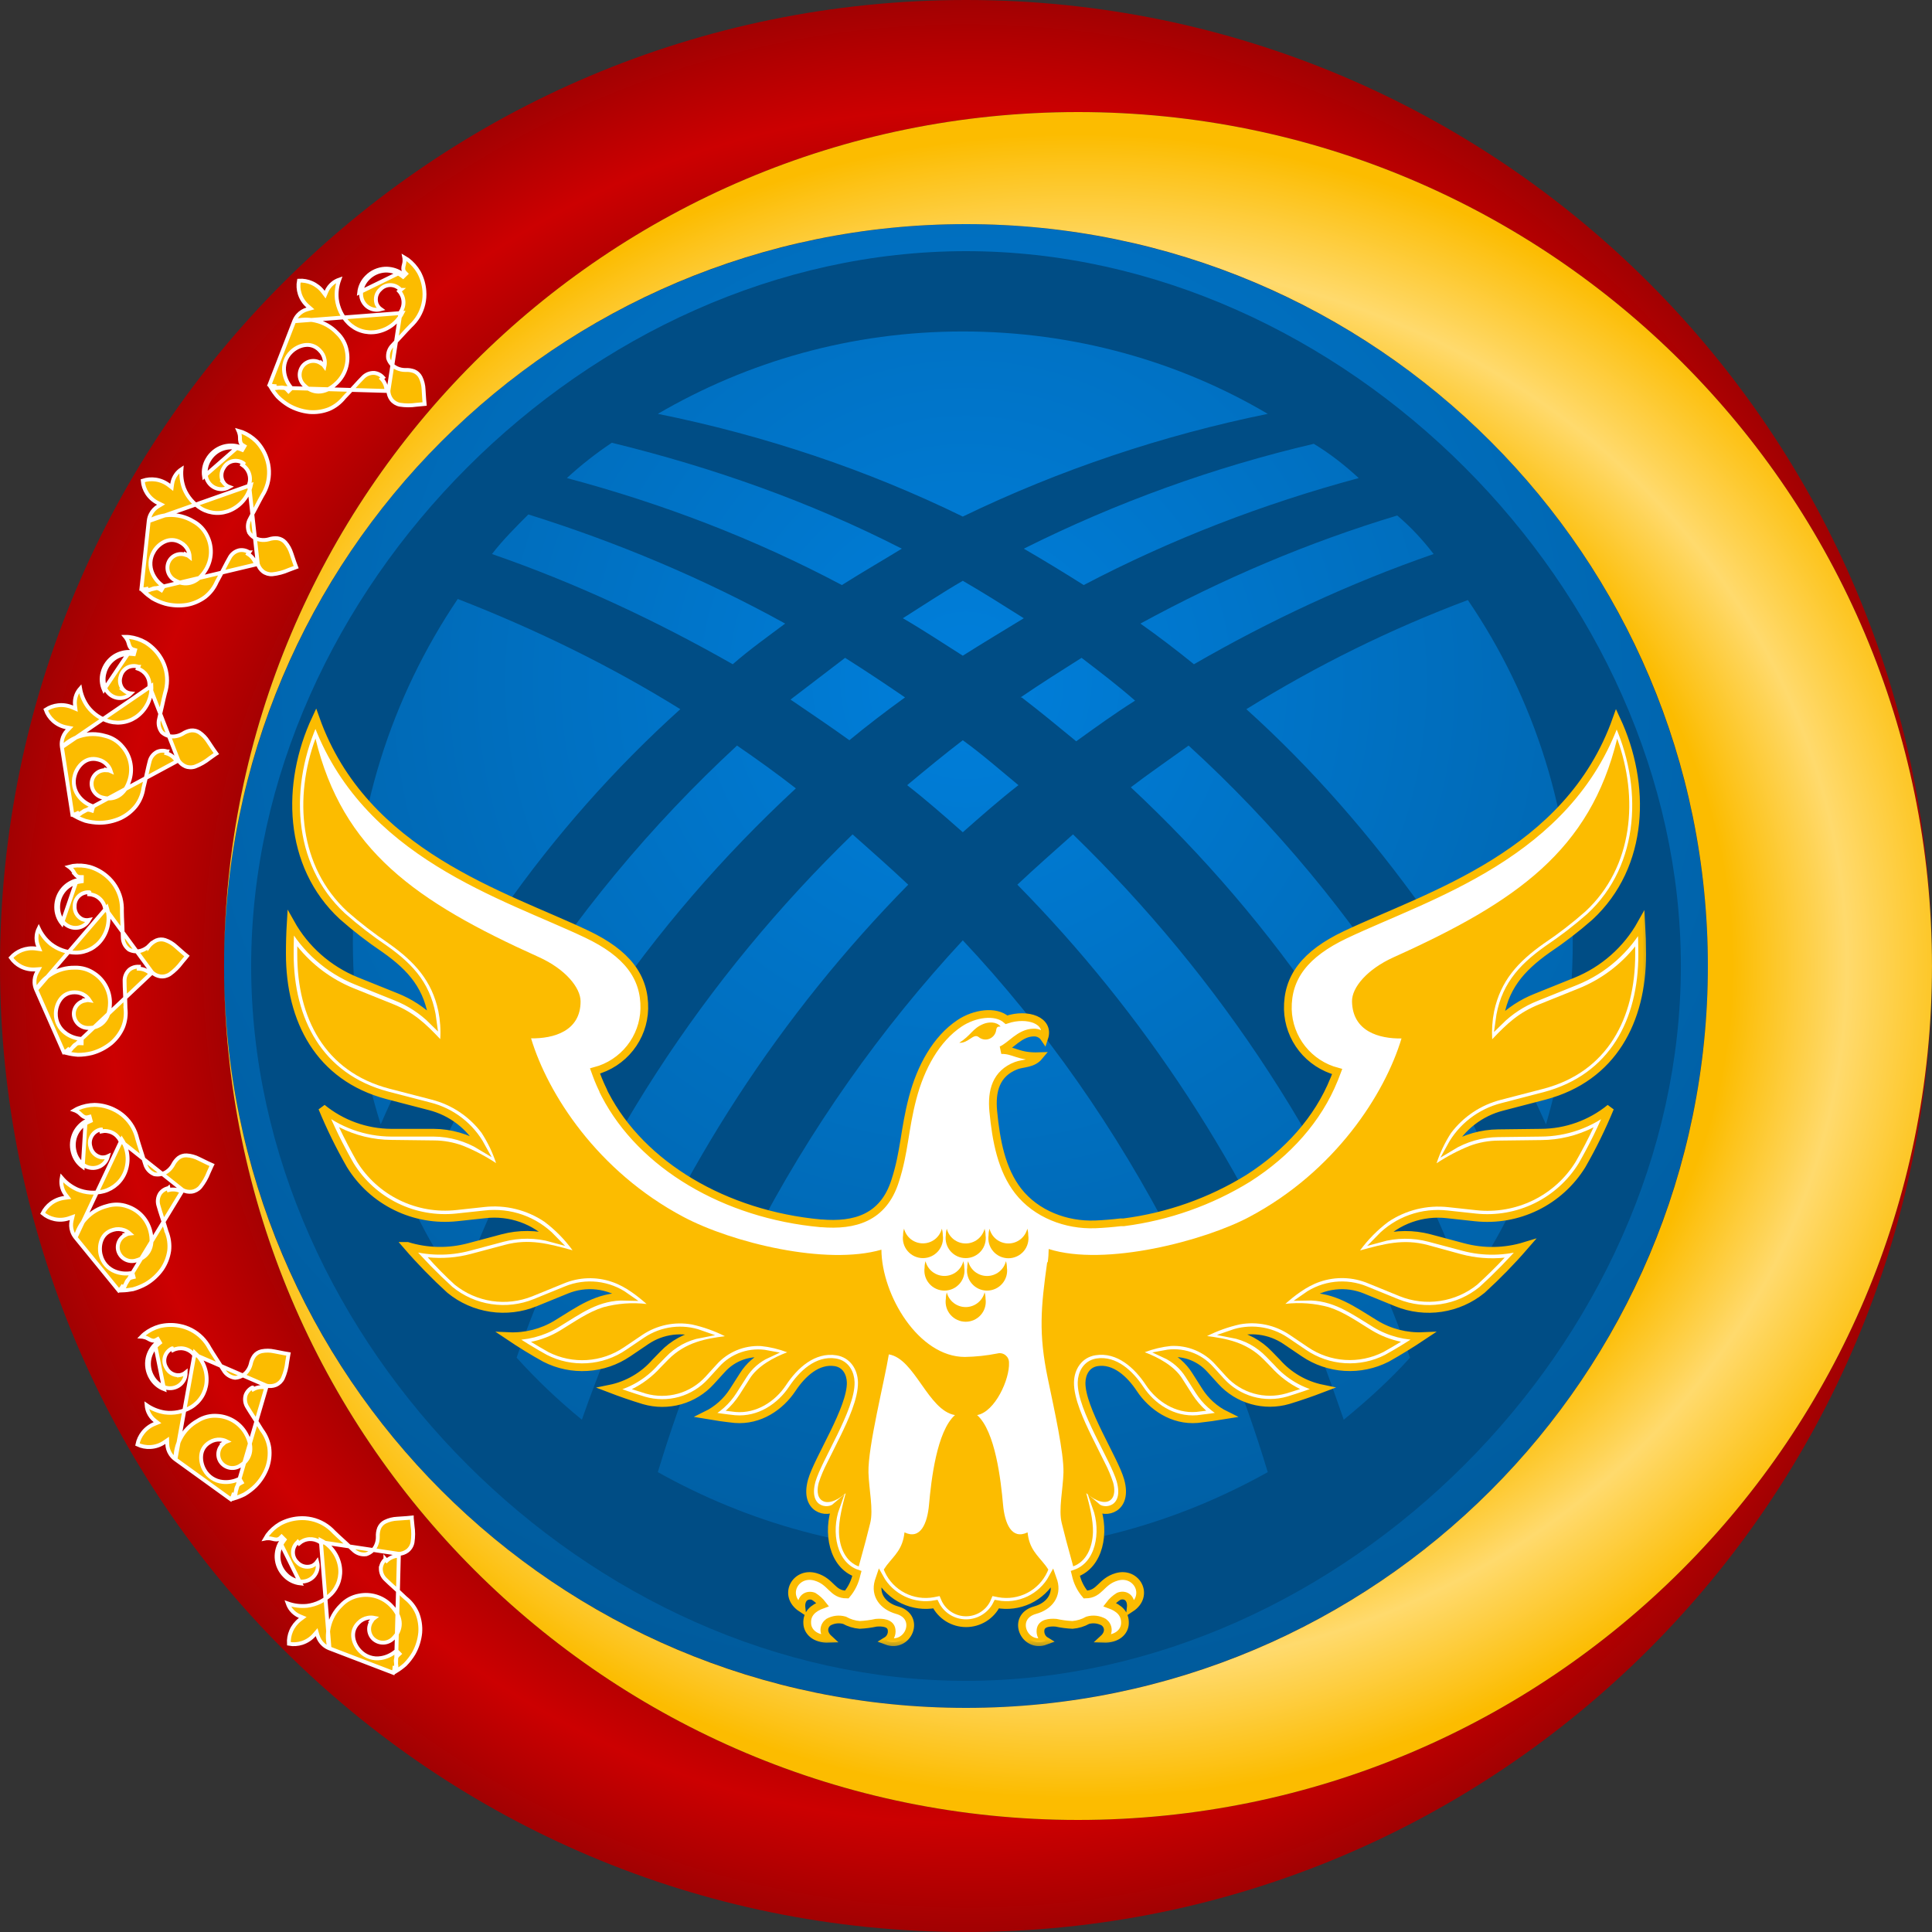 <svg width="85" height="85" viewBox="0 0 85 85" fill="none" xmlns="http://www.w3.org/2000/svg">
<rect x="0" y="0" width="85" height="85" fill="#333333" stroke="none"/>
<path fill-rule="evenodd" clip-rule="evenodd" d="M42.5 85C65.972 85 85 65.972 85 42.5C85 19.028 65.972 0 42.5 0C19.028 0 0 19.028 0 42.5C0 65.972 19.028 85 42.5 85ZM47.43 80.07C68.179 80.07 85 63.249 85 42.5C85 21.751 68.179 4.93 47.43 4.93C26.681 4.93 9.86 21.751 9.86 42.5C9.86 63.249 26.681 80.07 47.43 80.07Z" fill="url(#paint0_radial_2_4443)"/>
<circle cx="42.499" cy="42.5" r="32.64" fill="url(#paint1_radial_2_4443)"/>
<path fill-rule="evenodd" clip-rule="evenodd" d="M47.429 80.07C68.179 80.07 84.999 63.249 84.999 42.5C84.999 21.751 68.179 4.93 47.429 4.93C26.68 4.93 9.86 21.751 9.86 42.5C9.86 63.249 26.68 80.07 47.429 80.07ZM42.499 75.14C60.526 75.14 75.139 60.527 75.139 42.5C75.139 24.474 60.526 9.86 42.499 9.86C24.473 9.86 9.86 24.474 9.86 42.5C9.86 60.527 24.473 75.14 42.499 75.14Z" fill="url(#paint2_radial_2_4443)"/>
<path d="M29.931 31.201C26.824 29.271 23.528 27.671 20.139 26.352C17.22 30.683 15.525 35.862 15.525 41.464C15.525 44.242 15.949 46.925 16.749 49.468C18.161 46.219 19.95 43.065 22.116 40.052C24.423 36.757 27.059 33.791 29.931 31.201ZM21.645 24.375C25.317 25.646 28.848 27.294 32.238 29.224C32.991 28.565 33.791 28 34.544 27.435C30.966 25.458 27.153 23.857 23.246 22.633C22.681 23.198 22.116 23.763 21.645 24.375ZM24.941 21.033C29.177 22.162 33.226 23.716 37.039 25.74C37.934 25.175 38.828 24.658 39.676 24.14C35.627 22.068 31.343 20.562 26.918 19.479C26.212 19.95 25.553 20.468 24.941 21.033ZM28.942 18.208C33.603 19.149 38.122 20.656 42.359 22.727C46.643 20.656 51.163 19.149 55.776 18.208C51.869 15.901 47.255 14.583 42.359 14.583C37.463 14.583 32.897 15.901 28.942 18.208ZM57.801 19.526C53.376 20.562 49.091 22.115 45.043 24.14C45.937 24.658 46.785 25.175 47.679 25.74C51.539 23.716 55.588 22.162 59.778 21.033C59.166 20.468 58.507 19.95 57.801 19.526ZM61.473 22.68C57.565 23.857 53.799 25.458 50.174 27.435C50.974 28 51.775 28.612 52.528 29.224C55.871 27.294 59.401 25.646 63.074 24.375C62.603 23.763 62.085 23.198 61.473 22.68ZM64.58 26.399C61.19 27.671 57.942 29.271 54.835 31.201C57.707 33.791 60.296 36.757 62.65 40.052C64.768 43.065 66.557 46.219 68.017 49.468C68.77 46.878 69.194 44.242 69.194 41.464C69.194 35.862 67.499 30.683 64.58 26.399ZM62.273 44.854C59.449 40.287 56.059 36.239 52.293 32.802C51.445 33.414 50.551 34.026 49.751 34.638C56.106 40.57 61.237 48.008 64.486 56.67C65.239 55.541 65.945 54.364 66.51 53.187C65.333 50.362 63.921 47.584 62.273 44.854ZM47.349 32.614C48.197 32.002 49.044 31.39 49.939 30.825C49.186 30.166 48.385 29.554 47.585 28.942C46.69 29.507 45.796 30.072 44.901 30.683H44.949C45.749 31.296 46.549 31.955 47.349 32.614ZM42.359 28.848C43.254 28.282 44.195 27.718 45.043 27.2C44.148 26.635 43.254 26.07 42.359 25.552C41.465 26.07 40.617 26.635 39.723 27.2C40.617 27.718 41.465 28.282 42.359 28.848ZM39.817 30.683C38.923 30.072 38.075 29.507 37.181 28.942C36.38 29.554 35.58 30.166 34.78 30.778C35.674 31.39 36.522 31.955 37.369 32.567C38.169 31.907 38.97 31.296 39.817 30.683ZM42.359 32.567C41.559 33.179 40.759 33.838 39.911 34.544C40.759 35.203 41.559 35.909 42.359 36.615C43.16 35.909 43.96 35.203 44.807 34.544C44.007 33.885 43.207 33.179 42.359 32.567ZM42.359 41.37C38.781 45.23 35.627 49.656 33.085 54.599C31.343 57.894 29.978 61.331 28.942 64.768C32.897 66.98 37.463 68.299 42.359 68.299C47.255 68.299 51.822 66.98 55.776 64.768C54.741 61.331 53.376 57.894 51.634 54.599C49.091 49.656 45.984 45.23 42.359 41.37ZM26.824 59.213C29.884 51.398 34.403 44.571 39.958 38.922C39.158 38.169 38.358 37.463 37.51 36.709C31.061 42.971 25.882 50.739 22.728 59.73C23.622 60.719 24.564 61.614 25.6 62.461C25.976 61.378 26.4 60.295 26.824 59.213ZM44.76 38.922C50.315 44.571 54.835 51.398 57.942 59.213C58.366 60.295 58.742 61.378 59.119 62.461C60.155 61.614 61.143 60.719 62.038 59.73C58.837 50.739 53.658 42.971 47.208 36.709C46.361 37.463 45.561 38.169 44.76 38.922ZM20.233 56.67C23.481 48.008 28.613 40.617 35.015 34.685C34.168 34.026 33.32 33.414 32.426 32.802C28.66 36.286 25.27 40.334 22.445 44.901C20.798 47.584 19.385 50.362 18.208 53.187C18.773 54.411 19.48 55.541 20.233 56.67ZM42.501 11.05C59.072 11.05 73.951 25.929 73.951 42.5C73.951 59.071 59.072 73.95 42.501 73.95C25.929 73.95 11.05 59.071 11.05 42.5C11.05 25.929 25.929 11.05 42.501 11.05Z" fill="#004D85"/>
<mask id="path-5-outside-1_2_4443" maskUnits="userSpaceOnUse" x="11.75" y="30.62" width="61" height="42" fill="black">
<rect fill="white" x="11.75" y="30.62" width="61" height="42"/>
<path fill-rule="evenodd" clip-rule="evenodd" d="M17.908 54.814C18.498 55.496 19.128 56.142 19.795 56.749C20.311 57.17 20.931 57.445 21.591 57.544C22.25 57.644 22.925 57.564 23.543 57.314L24.917 56.754C25.341 56.579 25.804 56.514 26.261 56.565C26.717 56.617 27.153 56.783 27.528 57.048C26.291 57.011 25.477 57.645 24.484 58.248C23.855 58.63 23.126 58.817 22.389 58.785C22.911 59.136 23.441 59.461 23.979 59.759C24.553 60.053 25.195 60.186 25.839 60.146C26.482 60.106 27.103 59.893 27.636 59.531L28.443 58.985C28.787 58.755 29.181 58.608 29.593 58.557C30.005 58.506 30.422 58.552 30.813 58.691C30.184 58.809 29.609 59.122 29.17 59.585L28.828 59.937C28.308 60.532 27.606 60.94 26.83 61.098C27.325 61.288 27.823 61.459 28.326 61.612C28.847 61.764 29.401 61.767 29.924 61.62C30.447 61.472 30.917 61.181 31.281 60.78L31.762 60.252C32.007 59.977 32.32 59.77 32.67 59.651C33.02 59.533 33.395 59.507 33.758 59.576C33.321 59.777 32.952 60.1 32.698 60.507L32.263 61.188C31.973 61.647 31.56 62.018 31.071 62.258C31.49 62.33 31.912 62.39 32.332 62.434C33.424 62.523 34.341 61.881 34.855 61.105C35.293 60.442 35.964 59.809 36.753 59.937C37.214 60.013 37.418 60.423 37.428 60.817C37.455 61.967 35.985 64.181 35.715 65.139C35.361 66.413 36.386 66.63 36.775 66.294C36.37 67.414 36.64 68.861 37.697 69.225L37.684 69.272C37.616 69.596 37.469 69.898 37.255 70.152C36.605 70.152 36.584 69.582 35.879 69.376C34.996 69.121 34.406 70.198 35.263 70.759C35.208 70.27 35.536 70.136 35.792 70.231C35.946 70.327 36.081 70.45 36.192 70.594C35.773 70.745 35.485 70.993 35.515 71.434C35.533 71.786 35.856 72.122 36.467 72.1C36.174 71.832 36.239 71.522 36.446 71.369C36.552 71.309 36.669 71.271 36.791 71.256C36.912 71.242 37.035 71.252 37.153 71.285C37.358 71.4 37.587 71.47 37.822 71.489C38.066 71.478 38.309 71.446 38.548 71.394C38.818 71.373 39.194 71.394 39.228 71.711C39.24 71.805 39.225 71.9 39.184 71.985C39.143 72.07 39.078 72.142 38.997 72.191C39.958 72.553 40.546 71.135 39.468 70.84C38.85 70.664 38.479 70.185 38.652 69.58C38.666 69.527 38.684 69.475 38.703 69.42C38.937 69.845 39.3 70.186 39.739 70.393C40.179 70.601 40.673 70.665 41.152 70.576C41.276 70.828 41.468 71.04 41.707 71.188C41.946 71.336 42.222 71.415 42.504 71.415C42.785 71.415 43.061 71.336 43.3 71.188C43.539 71.04 43.732 70.828 43.856 70.576C44.334 70.665 44.829 70.601 45.268 70.394C45.708 70.186 46.071 69.845 46.304 69.42C46.324 69.475 46.341 69.527 46.355 69.58C46.532 70.185 46.157 70.671 45.539 70.84C44.462 71.137 45.05 72.553 46.011 72.191C45.93 72.142 45.865 72.07 45.824 71.985C45.783 71.9 45.768 71.804 45.779 71.711C45.813 71.399 46.189 71.373 46.46 71.394C46.698 71.446 46.941 71.478 47.186 71.489C47.421 71.47 47.649 71.401 47.855 71.285C47.972 71.251 48.096 71.242 48.217 71.256C48.338 71.271 48.455 71.309 48.562 71.369C48.768 71.522 48.834 71.832 48.54 72.1C49.151 72.122 49.475 71.793 49.492 71.434C49.514 70.993 49.236 70.745 48.816 70.594C48.926 70.449 49.062 70.327 49.217 70.231C49.477 70.127 49.805 70.261 49.747 70.759C50.603 70.198 50.006 69.121 49.13 69.376C48.424 69.582 48.404 70.143 47.756 70.152C47.541 69.899 47.393 69.597 47.325 69.272L47.313 69.225C48.373 68.861 48.639 67.414 48.236 66.294C48.62 66.63 49.65 66.413 49.296 65.139C49.028 64.181 47.556 61.973 47.585 60.817C47.594 60.426 47.797 60.016 48.258 59.937C49.047 59.809 49.718 60.442 50.157 61.105C50.671 61.881 51.587 62.523 52.679 62.434C53.1 62.387 53.521 62.328 53.94 62.258C53.451 62.018 53.038 61.647 52.748 61.188L52.31 60.5C52.055 60.093 51.687 59.77 51.25 59.569C51.613 59.5 51.988 59.526 52.338 59.644C52.688 59.763 53.001 59.97 53.246 60.245L53.726 60.773C54.09 61.174 54.561 61.465 55.084 61.612C55.606 61.76 56.16 61.757 56.681 61.605C57.185 61.451 57.684 61.28 58.178 61.091C57.402 60.932 56.7 60.524 56.18 59.93L55.837 59.578C55.398 59.115 54.823 58.802 54.194 58.684C54.584 58.547 55.001 58.503 55.411 58.555C55.821 58.607 56.213 58.754 56.556 58.983L57.363 59.529C57.896 59.891 58.516 60.104 59.16 60.144C59.803 60.184 60.446 60.051 61.02 59.758C61.558 59.456 62.088 59.131 62.609 58.783C61.873 58.815 61.144 58.628 60.514 58.246C59.522 57.643 58.7 57.015 57.471 57.046C57.846 56.782 58.282 56.616 58.739 56.565C59.195 56.514 59.658 56.58 60.082 56.756L61.456 57.316C62.074 57.566 62.748 57.645 63.408 57.546C64.068 57.447 64.688 57.172 65.204 56.751C65.871 56.144 66.501 55.498 67.091 54.816C66.208 55.086 65.266 55.103 64.374 54.863L62.897 54.469C62.18 54.279 61.424 54.284 60.709 54.483C61.089 54.091 61.554 53.792 62.069 53.609C62.584 53.426 63.135 53.364 63.678 53.427L64.915 53.561C65.834 53.659 66.762 53.495 67.592 53.089C68.422 52.682 69.119 52.05 69.603 51.265C70.069 50.452 70.482 49.61 70.839 48.744C69.976 49.449 68.895 49.834 67.78 49.835L65.92 49.858C65.18 49.864 64.456 50.071 63.825 50.456C64.062 50.022 64.387 49.642 64.778 49.339C65.17 49.036 65.621 48.817 66.102 48.696L67.956 48.214C70.975 47.414 72.25 44.893 72.25 41.99C72.25 41.533 72.237 41.08 72.211 40.63C71.569 41.781 70.551 42.679 69.327 43.175L67.58 43.879C66.974 44.118 66.424 44.477 65.962 44.935C66.156 43.473 66.888 42.614 68.082 41.768C68.734 41.331 69.357 40.852 69.947 40.334C72.372 38.084 72.452 34.5 71.116 31.645C68.997 37.626 62.814 39.402 59.186 41.126C57.42 41.965 56.632 42.996 56.66 44.409C56.677 45.036 56.897 45.642 57.288 46.135C57.678 46.627 58.219 46.981 58.828 47.143L58.761 47.319L58.704 47.467L58.693 47.491C57.987 49.24 56.65 50.734 54.917 51.84C53.251 52.867 51.384 53.526 49.441 53.776H49.385H49.305C48.94 53.82 48.569 53.851 48.194 53.867H48.18C46.913 53.916 45.589 53.417 44.797 52.402C44.066 51.462 43.824 50.195 43.7 48.893C43.616 48 43.815 47.225 44.711 46.883C45.009 46.768 45.437 46.819 45.725 46.469C44.783 46.502 44.628 46.189 44.05 46.198C44.471 46.022 44.856 45.438 45.474 45.428C45.566 45.423 45.658 45.442 45.74 45.483C45.823 45.525 45.893 45.587 45.944 45.663C46.195 44.9 45.218 44.551 44.282 44.864C43.803 44.442 42.869 44.585 42.218 45.019C41.182 45.711 40.509 46.955 40.154 48.3C39.783 49.708 39.8 50.669 39.382 51.956C38.862 53.594 37.585 53.941 36.141 53.821H36.107C31.894 53.434 28.234 51.261 26.623 48.163L26.544 48.007V47.993L26.477 47.85L26.461 47.817L26.404 47.692L26.383 47.641L26.328 47.512L26.311 47.47L26.261 47.34L26.244 47.294L26.18 47.118C26.789 46.957 27.33 46.603 27.72 46.11C28.111 45.618 28.331 45.012 28.347 44.384C28.376 42.977 27.584 41.94 25.821 41.101C22.195 39.377 16.015 37.6 13.891 31.62C12.556 34.475 12.636 38.059 15.061 40.309C15.648 40.828 16.269 41.307 16.919 41.745C18.12 42.59 18.851 43.448 19.039 44.912C18.577 44.454 18.026 44.095 17.421 43.856L15.674 43.153C14.449 42.656 13.432 41.758 12.789 40.607C12.762 41.057 12.749 41.511 12.75 41.967C12.75 44.87 14.026 47.391 17.044 48.191L18.899 48.673C19.38 48.794 19.83 49.013 20.222 49.316C20.614 49.619 20.939 49.999 21.176 50.433C20.546 50.048 19.822 49.841 19.083 49.835H17.217C16.107 49.83 15.032 49.444 14.174 48.742C14.531 49.608 14.944 50.45 15.411 51.263C15.894 52.048 16.591 52.681 17.421 53.087C18.25 53.494 19.179 53.657 20.098 53.559L21.335 53.426C21.878 53.362 22.428 53.424 22.944 53.607C23.459 53.79 23.924 54.089 24.304 54.481C23.589 54.282 22.833 54.277 22.116 54.467L20.639 54.861C19.747 55.101 18.805 55.085 17.922 54.814H17.908Z"/>
</mask>
<path fill-rule="evenodd" clip-rule="evenodd" d="M17.908 54.814C18.498 55.496 19.128 56.142 19.795 56.749C20.311 57.17 20.931 57.445 21.591 57.544C22.25 57.644 22.925 57.564 23.543 57.314L24.917 56.754C25.341 56.579 25.804 56.514 26.261 56.565C26.717 56.617 27.153 56.783 27.528 57.048C26.291 57.011 25.477 57.645 24.484 58.248C23.855 58.63 23.126 58.817 22.389 58.785C22.911 59.136 23.441 59.461 23.979 59.759C24.553 60.053 25.195 60.186 25.839 60.146C26.482 60.106 27.103 59.893 27.636 59.531L28.443 58.985C28.787 58.755 29.181 58.608 29.593 58.557C30.005 58.506 30.422 58.552 30.813 58.691C30.184 58.809 29.609 59.122 29.17 59.585L28.828 59.937C28.308 60.532 27.606 60.94 26.83 61.098C27.325 61.288 27.823 61.459 28.326 61.612C28.847 61.764 29.401 61.767 29.924 61.62C30.447 61.472 30.917 61.181 31.281 60.78L31.762 60.252C32.007 59.977 32.32 59.77 32.67 59.651C33.02 59.533 33.395 59.507 33.758 59.576C33.321 59.777 32.952 60.1 32.698 60.507L32.263 61.188C31.973 61.647 31.56 62.018 31.071 62.258C31.49 62.33 31.912 62.39 32.332 62.434C33.424 62.523 34.341 61.881 34.855 61.105C35.293 60.442 35.964 59.809 36.753 59.937C37.214 60.013 37.418 60.423 37.428 60.817C37.455 61.967 35.985 64.181 35.715 65.139C35.361 66.413 36.386 66.63 36.775 66.294C36.37 67.414 36.64 68.861 37.697 69.225L37.684 69.272C37.616 69.596 37.469 69.898 37.255 70.152C36.605 70.152 36.584 69.582 35.879 69.376C34.996 69.121 34.406 70.198 35.263 70.759C35.208 70.27 35.536 70.136 35.792 70.231C35.946 70.327 36.081 70.45 36.192 70.594C35.773 70.745 35.485 70.993 35.515 71.434C35.533 71.786 35.856 72.122 36.467 72.1C36.174 71.832 36.239 71.522 36.446 71.369C36.552 71.309 36.669 71.271 36.791 71.256C36.912 71.242 37.035 71.252 37.153 71.285C37.358 71.4 37.587 71.47 37.822 71.489C38.066 71.478 38.309 71.446 38.548 71.394C38.818 71.373 39.194 71.394 39.228 71.711C39.24 71.805 39.225 71.9 39.184 71.985C39.143 72.07 39.078 72.142 38.997 72.191C39.958 72.553 40.546 71.135 39.468 70.84C38.85 70.664 38.479 70.185 38.652 69.58C38.666 69.527 38.684 69.475 38.703 69.42C38.937 69.845 39.3 70.186 39.739 70.393C40.179 70.601 40.673 70.665 41.152 70.576C41.276 70.828 41.468 71.04 41.707 71.188C41.946 71.336 42.222 71.415 42.504 71.415C42.785 71.415 43.061 71.336 43.3 71.188C43.539 71.04 43.732 70.828 43.856 70.576C44.334 70.665 44.829 70.601 45.268 70.394C45.708 70.186 46.071 69.845 46.304 69.42C46.324 69.475 46.341 69.527 46.355 69.58C46.532 70.185 46.157 70.671 45.539 70.84C44.462 71.137 45.05 72.553 46.011 72.191C45.93 72.142 45.865 72.07 45.824 71.985C45.783 71.9 45.768 71.804 45.779 71.711C45.813 71.399 46.189 71.373 46.46 71.394C46.698 71.446 46.941 71.478 47.186 71.489C47.421 71.47 47.649 71.401 47.855 71.285C47.972 71.251 48.096 71.242 48.217 71.256C48.338 71.271 48.455 71.309 48.562 71.369C48.768 71.522 48.834 71.832 48.54 72.1C49.151 72.122 49.475 71.793 49.492 71.434C49.514 70.993 49.236 70.745 48.816 70.594C48.926 70.449 49.062 70.327 49.217 70.231C49.477 70.127 49.805 70.261 49.747 70.759C50.603 70.198 50.006 69.121 49.13 69.376C48.424 69.582 48.404 70.143 47.756 70.152C47.541 69.899 47.393 69.597 47.325 69.272L47.313 69.225C48.373 68.861 48.639 67.414 48.236 66.294C48.62 66.63 49.65 66.413 49.296 65.139C49.028 64.181 47.556 61.973 47.585 60.817C47.594 60.426 47.797 60.016 48.258 59.937C49.047 59.809 49.718 60.442 50.157 61.105C50.671 61.881 51.587 62.523 52.679 62.434C53.1 62.387 53.521 62.328 53.94 62.258C53.451 62.018 53.038 61.647 52.748 61.188L52.31 60.5C52.055 60.093 51.687 59.77 51.25 59.569C51.613 59.5 51.988 59.526 52.338 59.644C52.688 59.763 53.001 59.97 53.246 60.245L53.726 60.773C54.09 61.174 54.561 61.465 55.084 61.612C55.606 61.76 56.16 61.757 56.681 61.605C57.185 61.451 57.684 61.28 58.178 61.091C57.402 60.932 56.7 60.524 56.18 59.93L55.837 59.578C55.398 59.115 54.823 58.802 54.194 58.684C54.584 58.547 55.001 58.503 55.411 58.555C55.821 58.607 56.213 58.754 56.556 58.983L57.363 59.529C57.896 59.891 58.516 60.104 59.16 60.144C59.803 60.184 60.446 60.051 61.02 59.758C61.558 59.456 62.088 59.131 62.609 58.783C61.873 58.815 61.144 58.628 60.514 58.246C59.522 57.643 58.7 57.015 57.471 57.046C57.846 56.782 58.282 56.616 58.739 56.565C59.195 56.514 59.658 56.58 60.082 56.756L61.456 57.316C62.074 57.566 62.748 57.645 63.408 57.546C64.068 57.447 64.688 57.172 65.204 56.751C65.871 56.144 66.501 55.498 67.091 54.816C66.208 55.086 65.266 55.103 64.374 54.863L62.897 54.469C62.18 54.279 61.424 54.284 60.709 54.483C61.089 54.091 61.554 53.792 62.069 53.609C62.584 53.426 63.135 53.364 63.678 53.427L64.915 53.561C65.834 53.659 66.762 53.495 67.592 53.089C68.422 52.682 69.119 52.05 69.603 51.265C70.069 50.452 70.482 49.61 70.839 48.744C69.976 49.449 68.895 49.834 67.78 49.835L65.92 49.858C65.18 49.864 64.456 50.071 63.825 50.456C64.062 50.022 64.387 49.642 64.778 49.339C65.17 49.036 65.621 48.817 66.102 48.696L67.956 48.214C70.975 47.414 72.25 44.893 72.25 41.99C72.25 41.533 72.237 41.08 72.211 40.63C71.569 41.781 70.551 42.679 69.327 43.175L67.58 43.879C66.974 44.118 66.424 44.477 65.962 44.935C66.156 43.473 66.888 42.614 68.082 41.768C68.734 41.331 69.357 40.852 69.947 40.334C72.372 38.084 72.452 34.5 71.116 31.645C68.997 37.626 62.814 39.402 59.186 41.126C57.42 41.965 56.632 42.996 56.66 44.409C56.677 45.036 56.897 45.642 57.288 46.135C57.678 46.627 58.219 46.981 58.828 47.143L58.761 47.319L58.704 47.467L58.693 47.491C57.987 49.24 56.65 50.734 54.917 51.84C53.251 52.867 51.384 53.526 49.441 53.776H49.385H49.305C48.94 53.82 48.569 53.851 48.194 53.867H48.18C46.913 53.916 45.589 53.417 44.797 52.402C44.066 51.462 43.824 50.195 43.7 48.893C43.616 48 43.815 47.225 44.711 46.883C45.009 46.768 45.437 46.819 45.725 46.469C44.783 46.502 44.628 46.189 44.05 46.198C44.471 46.022 44.856 45.438 45.474 45.428C45.566 45.423 45.658 45.442 45.74 45.483C45.823 45.525 45.893 45.587 45.944 45.663C46.195 44.9 45.218 44.551 44.282 44.864C43.803 44.442 42.869 44.585 42.218 45.019C41.182 45.711 40.509 46.955 40.154 48.3C39.783 49.708 39.8 50.669 39.382 51.956C38.862 53.594 37.585 53.941 36.141 53.821H36.107C31.894 53.434 28.234 51.261 26.623 48.163L26.544 48.007V47.993L26.477 47.85L26.461 47.817L26.404 47.692L26.383 47.641L26.328 47.512L26.311 47.47L26.261 47.34L26.244 47.294L26.18 47.118C26.789 46.957 27.33 46.603 27.72 46.11C28.111 45.618 28.331 45.012 28.347 44.384C28.376 42.977 27.584 41.94 25.821 41.101C22.195 39.377 16.015 37.6 13.891 31.62C12.556 34.475 12.636 38.059 15.061 40.309C15.648 40.828 16.269 41.307 16.919 41.745C18.12 42.59 18.851 43.448 19.039 44.912C18.577 44.454 18.026 44.095 17.421 43.856L15.674 43.153C14.449 42.656 13.432 41.758 12.789 40.607C12.762 41.057 12.749 41.511 12.75 41.967C12.75 44.87 14.026 47.391 17.044 48.191L18.899 48.673C19.38 48.794 19.83 49.013 20.222 49.316C20.614 49.619 20.939 49.999 21.176 50.433C20.546 50.048 19.822 49.841 19.083 49.835H17.217C16.107 49.83 15.032 49.444 14.174 48.742C14.531 49.608 14.944 50.45 15.411 51.263C15.894 52.048 16.591 52.681 17.421 53.087C18.25 53.494 19.179 53.657 20.098 53.559L21.335 53.426C21.878 53.362 22.428 53.424 22.944 53.607C23.459 53.79 23.924 54.089 24.304 54.481C23.589 54.282 22.833 54.277 22.116 54.467L20.639 54.861C19.747 55.101 18.805 55.085 17.922 54.814H17.908Z" fill="white"/>
<path fill-rule="evenodd" clip-rule="evenodd" d="M17.908 54.814C18.498 55.496 19.128 56.142 19.795 56.749C20.311 57.17 20.931 57.445 21.591 57.544C22.25 57.644 22.925 57.564 23.543 57.314L24.917 56.754C25.341 56.579 25.804 56.514 26.261 56.565C26.717 56.617 27.153 56.783 27.528 57.048C26.291 57.011 25.477 57.645 24.484 58.248C23.855 58.63 23.126 58.817 22.389 58.785C22.911 59.136 23.441 59.461 23.979 59.759C24.553 60.053 25.195 60.186 25.839 60.146C26.482 60.106 27.103 59.893 27.636 59.531L28.443 58.985C28.787 58.755 29.181 58.608 29.593 58.557C30.005 58.506 30.422 58.552 30.813 58.691C30.184 58.809 29.609 59.122 29.17 59.585L28.828 59.937C28.308 60.532 27.606 60.94 26.83 61.098C27.325 61.288 27.823 61.459 28.326 61.612C28.847 61.764 29.401 61.767 29.924 61.62C30.447 61.472 30.917 61.181 31.281 60.78L31.762 60.252C32.007 59.977 32.32 59.77 32.67 59.651C33.02 59.533 33.395 59.507 33.758 59.576C33.321 59.777 32.952 60.1 32.698 60.507L32.263 61.188C31.973 61.647 31.56 62.018 31.071 62.258C31.49 62.33 31.912 62.39 32.332 62.434C33.424 62.523 34.341 61.881 34.855 61.105C35.293 60.442 35.964 59.809 36.753 59.937C37.214 60.013 37.418 60.423 37.428 60.817C37.455 61.967 35.985 64.181 35.715 65.139C35.361 66.413 36.386 66.63 36.775 66.294C36.37 67.414 36.64 68.861 37.697 69.225L37.684 69.272C37.616 69.596 37.469 69.898 37.255 70.152C36.605 70.152 36.584 69.582 35.879 69.376C34.996 69.121 34.406 70.198 35.263 70.759C35.208 70.27 35.536 70.136 35.792 70.231C35.946 70.327 36.081 70.45 36.192 70.594C35.773 70.745 35.485 70.993 35.515 71.434C35.533 71.786 35.856 72.122 36.467 72.1C36.174 71.832 36.239 71.522 36.446 71.369C36.552 71.309 36.669 71.271 36.791 71.256C36.912 71.242 37.035 71.252 37.153 71.285C37.358 71.4 37.587 71.47 37.822 71.489C38.066 71.478 38.309 71.446 38.548 71.394C38.818 71.373 39.194 71.394 39.228 71.711C39.24 71.805 39.225 71.9 39.184 71.985C39.143 72.07 39.078 72.142 38.997 72.191C39.958 72.553 40.546 71.135 39.468 70.84C38.85 70.664 38.479 70.185 38.652 69.58C38.666 69.527 38.684 69.475 38.703 69.42C38.937 69.845 39.3 70.186 39.739 70.393C40.179 70.601 40.673 70.665 41.152 70.576C41.276 70.828 41.468 71.04 41.707 71.188C41.946 71.336 42.222 71.415 42.504 71.415C42.785 71.415 43.061 71.336 43.3 71.188C43.539 71.04 43.732 70.828 43.856 70.576C44.334 70.665 44.829 70.601 45.268 70.394C45.708 70.186 46.071 69.845 46.304 69.42C46.324 69.475 46.341 69.527 46.355 69.58C46.532 70.185 46.157 70.671 45.539 70.84C44.462 71.137 45.05 72.553 46.011 72.191C45.93 72.142 45.865 72.07 45.824 71.985C45.783 71.9 45.768 71.804 45.779 71.711C45.813 71.399 46.189 71.373 46.46 71.394C46.698 71.446 46.941 71.478 47.186 71.489C47.421 71.47 47.649 71.401 47.855 71.285C47.972 71.251 48.096 71.242 48.217 71.256C48.338 71.271 48.455 71.309 48.562 71.369C48.768 71.522 48.834 71.832 48.54 72.1C49.151 72.122 49.475 71.793 49.492 71.434C49.514 70.993 49.236 70.745 48.816 70.594C48.926 70.449 49.062 70.327 49.217 70.231C49.477 70.127 49.805 70.261 49.747 70.759C50.603 70.198 50.006 69.121 49.13 69.376C48.424 69.582 48.404 70.143 47.756 70.152C47.541 69.899 47.393 69.597 47.325 69.272L47.313 69.225C48.373 68.861 48.639 67.414 48.236 66.294C48.62 66.63 49.65 66.413 49.296 65.139C49.028 64.181 47.556 61.973 47.585 60.817C47.594 60.426 47.797 60.016 48.258 59.937C49.047 59.809 49.718 60.442 50.157 61.105C50.671 61.881 51.587 62.523 52.679 62.434C53.1 62.387 53.521 62.328 53.94 62.258C53.451 62.018 53.038 61.647 52.748 61.188L52.31 60.5C52.055 60.093 51.687 59.77 51.25 59.569C51.613 59.5 51.988 59.526 52.338 59.644C52.688 59.763 53.001 59.97 53.246 60.245L53.726 60.773C54.09 61.174 54.561 61.465 55.084 61.612C55.606 61.76 56.16 61.757 56.681 61.605C57.185 61.451 57.684 61.28 58.178 61.091C57.402 60.932 56.7 60.524 56.18 59.93L55.837 59.578C55.398 59.115 54.823 58.802 54.194 58.684C54.584 58.547 55.001 58.503 55.411 58.555C55.821 58.607 56.213 58.754 56.556 58.983L57.363 59.529C57.896 59.891 58.516 60.104 59.16 60.144C59.803 60.184 60.446 60.051 61.02 59.758C61.558 59.456 62.088 59.131 62.609 58.783C61.873 58.815 61.144 58.628 60.514 58.246C59.522 57.643 58.7 57.015 57.471 57.046C57.846 56.782 58.282 56.616 58.739 56.565C59.195 56.514 59.658 56.58 60.082 56.756L61.456 57.316C62.074 57.566 62.748 57.645 63.408 57.546C64.068 57.447 64.688 57.172 65.204 56.751C65.871 56.144 66.501 55.498 67.091 54.816C66.208 55.086 65.266 55.103 64.374 54.863L62.897 54.469C62.18 54.279 61.424 54.284 60.709 54.483C61.089 54.091 61.554 53.792 62.069 53.609C62.584 53.426 63.135 53.364 63.678 53.427L64.915 53.561C65.834 53.659 66.762 53.495 67.592 53.089C68.422 52.682 69.119 52.05 69.603 51.265C70.069 50.452 70.482 49.61 70.839 48.744C69.976 49.449 68.895 49.834 67.78 49.835L65.92 49.858C65.18 49.864 64.456 50.071 63.825 50.456C64.062 50.022 64.387 49.642 64.778 49.339C65.17 49.036 65.621 48.817 66.102 48.696L67.956 48.214C70.975 47.414 72.25 44.893 72.25 41.99C72.25 41.533 72.237 41.08 72.211 40.63C71.569 41.781 70.551 42.679 69.327 43.175L67.58 43.879C66.974 44.118 66.424 44.477 65.962 44.935C66.156 43.473 66.888 42.614 68.082 41.768C68.734 41.331 69.357 40.852 69.947 40.334C72.372 38.084 72.452 34.5 71.116 31.645C68.997 37.626 62.814 39.402 59.186 41.126C57.42 41.965 56.632 42.996 56.66 44.409C56.677 45.036 56.897 45.642 57.288 46.135C57.678 46.627 58.219 46.981 58.828 47.143L58.761 47.319L58.704 47.467L58.693 47.491C57.987 49.24 56.65 50.734 54.917 51.84C53.251 52.867 51.384 53.526 49.441 53.776H49.385H49.305C48.94 53.82 48.569 53.851 48.194 53.867H48.18C46.913 53.916 45.589 53.417 44.797 52.402C44.066 51.462 43.824 50.195 43.7 48.893C43.616 48 43.815 47.225 44.711 46.883C45.009 46.768 45.437 46.819 45.725 46.469C44.783 46.502 44.628 46.189 44.05 46.198C44.471 46.022 44.856 45.438 45.474 45.428C45.566 45.423 45.658 45.442 45.74 45.483C45.823 45.525 45.893 45.587 45.944 45.663C46.195 44.9 45.218 44.551 44.282 44.864C43.803 44.442 42.869 44.585 42.218 45.019C41.182 45.711 40.509 46.955 40.154 48.3C39.783 49.708 39.8 50.669 39.382 51.956C38.862 53.594 37.585 53.941 36.141 53.821H36.107C31.894 53.434 28.234 51.261 26.623 48.163L26.544 48.007V47.993L26.477 47.85L26.461 47.817L26.404 47.692L26.383 47.641L26.328 47.512L26.311 47.47L26.261 47.34L26.244 47.294L26.18 47.118C26.789 46.957 27.33 46.603 27.72 46.11C28.111 45.618 28.331 45.012 28.347 44.384C28.376 42.977 27.584 41.94 25.821 41.101C22.195 39.377 16.015 37.6 13.891 31.62C12.556 34.475 12.636 38.059 15.061 40.309C15.648 40.828 16.269 41.307 16.919 41.745C18.12 42.59 18.851 43.448 19.039 44.912C18.577 44.454 18.026 44.095 17.421 43.856L15.674 43.153C14.449 42.656 13.432 41.758 12.789 40.607C12.762 41.057 12.749 41.511 12.75 41.967C12.75 44.87 14.026 47.391 17.044 48.191L18.899 48.673C19.38 48.794 19.83 49.013 20.222 49.316C20.614 49.619 20.939 49.999 21.176 50.433C20.546 50.048 19.822 49.841 19.083 49.835H17.217C16.107 49.83 15.032 49.444 14.174 48.742C14.531 49.608 14.944 50.45 15.411 51.263C15.894 52.048 16.591 52.681 17.421 53.087C18.25 53.494 19.179 53.657 20.098 53.559L21.335 53.426C21.878 53.362 22.428 53.424 22.944 53.607C23.459 53.79 23.924 54.089 24.304 54.481C23.589 54.282 22.833 54.277 22.116 54.467L20.639 54.861C19.747 55.101 18.805 55.085 17.922 54.814H17.908Z" stroke="#FCBC00" stroke-width="0.34" mask="url(#path-5-outside-1_2_4443)"/>
<path fill-rule="evenodd" clip-rule="evenodd" d="M42.203 45.878C42.733 45.545 42.779 45.25 43.263 45.051C43.494 44.956 43.844 44.94 44.021 45.164C43.913 45.164 43.856 45.164 43.83 45.304C43.82 45.401 43.781 45.493 43.718 45.567C43.655 45.641 43.571 45.694 43.477 45.72C43.404 45.739 43.328 45.741 43.255 45.724C43.181 45.708 43.113 45.673 43.056 45.625C42.819 45.449 42.609 45.904 42.203 45.878Z" fill="#FCBC00"/>
<path fill-rule="evenodd" clip-rule="evenodd" d="M43.318 54.057C43.345 54.15 43.36 54.246 43.36 54.342C43.379 54.467 43.37 54.595 43.335 54.717C43.3 54.838 43.239 54.951 43.156 55.047C43.073 55.142 42.97 55.219 42.855 55.272C42.739 55.325 42.614 55.352 42.487 55.352C42.36 55.352 42.234 55.325 42.119 55.272C42.003 55.219 41.901 55.142 41.818 55.047C41.735 54.951 41.673 54.838 41.638 54.717C41.603 54.595 41.594 54.467 41.613 54.342C41.613 54.246 41.627 54.15 41.654 54.057C41.7 54.242 41.806 54.407 41.957 54.525C42.108 54.643 42.294 54.707 42.486 54.707C42.678 54.707 42.864 54.643 43.014 54.525C43.165 54.407 43.272 54.242 43.318 54.057Z" fill="#FCBC00"/>
<path fill-rule="evenodd" clip-rule="evenodd" d="M41.436 54.057C41.465 54.15 41.479 54.246 41.479 54.342C41.498 54.467 41.489 54.595 41.454 54.717C41.418 54.838 41.357 54.951 41.274 55.047C41.191 55.142 41.089 55.219 40.973 55.272C40.858 55.325 40.732 55.352 40.605 55.352C40.478 55.352 40.353 55.325 40.237 55.272C40.122 55.219 40.019 55.142 39.936 55.047C39.853 54.951 39.792 54.838 39.757 54.717C39.721 54.595 39.713 54.467 39.732 54.342C39.732 54.246 39.746 54.15 39.774 54.057C39.821 54.242 39.928 54.406 40.078 54.523C40.229 54.64 40.414 54.703 40.605 54.703C40.796 54.703 40.982 54.64 41.132 54.523C41.283 54.406 41.39 54.242 41.436 54.057Z" fill="#FCBC00"/>
<path fill-rule="evenodd" clip-rule="evenodd" d="M43.534 54.057C43.507 54.15 43.493 54.246 43.493 54.342C43.474 54.468 43.481 54.596 43.516 54.718C43.551 54.84 43.612 54.953 43.695 55.05C43.778 55.147 43.881 55.224 43.996 55.277C44.112 55.33 44.238 55.358 44.366 55.358C44.493 55.358 44.619 55.33 44.735 55.277C44.851 55.224 44.954 55.147 45.037 55.05C45.12 54.953 45.181 54.84 45.215 54.718C45.25 54.596 45.258 54.468 45.238 54.342C45.239 54.246 45.225 54.15 45.198 54.057C45.152 54.242 45.045 54.407 44.895 54.525C44.744 54.643 44.557 54.707 44.366 54.707C44.174 54.707 43.988 54.643 43.837 54.525C43.686 54.407 43.58 54.242 43.534 54.057Z" fill="#FCBC00"/>
<path fill-rule="evenodd" clip-rule="evenodd" d="M42.595 55.486C42.567 55.578 42.553 55.674 42.553 55.771C42.534 55.896 42.542 56.024 42.578 56.145C42.613 56.267 42.674 56.379 42.757 56.475C42.84 56.571 42.943 56.648 43.058 56.701C43.174 56.753 43.299 56.781 43.426 56.781C43.553 56.781 43.679 56.753 43.794 56.701C43.91 56.648 44.013 56.571 44.095 56.475C44.178 56.379 44.239 56.267 44.275 56.145C44.31 56.024 44.319 55.896 44.3 55.771C44.3 55.674 44.286 55.578 44.257 55.486C44.212 55.672 44.106 55.837 43.955 55.955C43.804 56.073 43.618 56.138 43.426 56.138C43.234 56.138 43.048 56.073 42.897 55.955C42.747 55.837 42.64 55.672 42.595 55.486Z" fill="#FCBC00"/>
<path fill-rule="evenodd" clip-rule="evenodd" d="M40.719 55.486C40.692 55.578 40.678 55.675 40.678 55.771C40.66 55.896 40.668 56.024 40.703 56.145C40.739 56.267 40.8 56.379 40.883 56.475C40.966 56.571 41.068 56.648 41.184 56.701C41.299 56.753 41.425 56.781 41.552 56.781C41.679 56.781 41.804 56.753 41.92 56.701C42.035 56.648 42.138 56.571 42.221 56.475C42.304 56.379 42.365 56.267 42.4 56.145C42.435 56.024 42.444 55.896 42.425 55.771C42.425 55.674 42.41 55.578 42.383 55.486C42.337 55.671 42.23 55.836 42.08 55.954C41.929 56.072 41.742 56.136 41.551 56.136C41.359 56.136 41.173 56.072 41.022 55.954C40.871 55.836 40.765 55.671 40.719 55.486Z" fill="#FCBC00"/>
<path fill-rule="evenodd" clip-rule="evenodd" d="M43.318 56.856C43.346 56.949 43.36 57.045 43.36 57.141C43.379 57.267 43.37 57.394 43.335 57.516C43.3 57.637 43.239 57.75 43.156 57.846C43.073 57.941 42.97 58.019 42.855 58.071C42.739 58.124 42.614 58.151 42.487 58.151C42.36 58.151 42.234 58.124 42.119 58.071C42.003 58.019 41.901 57.941 41.818 57.846C41.735 57.75 41.673 57.637 41.638 57.516C41.603 57.394 41.594 57.267 41.613 57.141C41.613 57.045 41.627 56.949 41.654 56.856C41.7 57.042 41.806 57.206 41.957 57.324C42.108 57.442 42.294 57.506 42.486 57.506C42.678 57.506 42.864 57.442 43.014 57.324C43.165 57.206 43.272 57.042 43.318 56.856Z" fill="#FCBC00"/>
<path fill-rule="evenodd" clip-rule="evenodd" d="M17.094 41.502C18.244 42.31 19.002 43.154 19.285 44.484C19.366 44.89 19.395 45.304 19.369 45.716C18.712 45.023 18.205 44.543 17.297 44.178L15.55 43.475C14.581 43.081 13.73 42.446 13.078 41.631V41.983C13.078 44.768 14.277 47.157 17.14 47.9L18.993 48.38C19.871 48.604 20.646 49.12 21.189 49.844C21.457 50.258 21.671 50.704 21.825 51.172C21.365 50.868 20.875 50.611 20.364 50.405C19.957 50.254 19.526 50.176 19.092 50.174L17.23 50.151C16.425 50.148 15.633 49.956 14.916 49.59C15.159 50.104 15.42 50.608 15.701 51.102C16.152 51.834 16.802 52.424 17.577 52.802C18.352 53.18 19.218 53.331 20.076 53.237L21.304 53.104C22.236 52.998 23.176 53.229 23.953 53.753C24.425 54.108 24.842 54.53 25.19 55.007C24.144 54.722 23.287 54.48 22.206 54.77L20.73 55.164C20.107 55.331 19.459 55.382 18.818 55.315C19.186 55.732 19.581 56.133 20.005 56.52C20.477 56.902 21.042 57.15 21.642 57.24C22.243 57.33 22.857 57.258 23.42 57.032L24.79 56.473C25.471 56.185 26.235 56.159 26.933 56.401C27.537 56.605 28.079 57.046 28.447 57.37C27.808 57.296 27.16 57.345 26.539 57.514C25.868 57.726 25.288 58.144 24.651 58.531C24.254 58.773 23.817 58.944 23.361 59.036C23.616 59.192 23.874 59.344 24.135 59.49C24.656 59.754 25.239 59.874 25.822 59.836C26.405 59.799 26.968 59.606 27.451 59.277L28.261 58.73C28.902 58.299 29.687 58.135 30.448 58.273C30.948 58.384 31.433 58.557 31.891 58.786C31.086 58.894 30.176 59.035 29.404 59.812L29.06 60.164C28.704 60.559 28.276 60.883 27.799 61.118C28.003 61.186 28.208 61.251 28.415 61.313C28.879 61.444 29.371 61.444 29.835 61.313C30.299 61.181 30.717 60.922 31.041 60.567L31.522 60.039C31.766 59.765 32.069 59.549 32.408 59.407C32.747 59.266 33.114 59.202 33.481 59.221C33.875 59.261 34.263 59.354 34.633 59.495C34.053 59.715 33.325 60.095 32.974 60.672L32.532 61.366C32.363 61.626 32.16 61.862 31.928 62.069L32.368 62.122C33.267 62.196 34.097 61.674 34.585 60.936C35.072 60.199 35.846 59.474 36.803 59.629C37.402 59.726 37.734 60.242 37.747 60.813C37.764 61.531 37.296 62.52 36.985 63.16C36.793 63.558 36.588 63.952 36.394 64.35C36.246 64.632 36.122 64.926 36.023 65.229C35.956 65.469 35.917 65.854 36.169 66.019C36.487 66.229 36.989 65.9 37.206 65.694C37.074 66.193 36.897 66.876 36.911 67.411C36.931 68.078 37.197 68.702 37.78 68.917C38.033 68.013 38.172 67.474 38.285 67.013C38.434 66.417 38.231 65.539 38.209 64.791C38.178 63.66 38.916 60.755 39.105 59.587C40.253 59.775 40.824 62.05 42.014 62.258C41.212 62.97 40.968 65.134 40.873 66.199C40.801 67.02 40.5 67.759 39.794 67.418C39.714 68.155 39.366 68.414 39.011 68.868C38.964 68.931 38.921 68.993 38.882 69.054L38.925 69.156C39.108 69.555 39.42 69.881 39.811 70.083C40.202 70.285 40.649 70.351 41.082 70.272L41.339 70.221L41.442 70.46C41.541 70.655 41.692 70.82 41.879 70.934C42.067 71.049 42.282 71.11 42.502 71.11C42.721 71.11 42.937 71.049 43.124 70.934C43.311 70.82 43.463 70.655 43.562 70.46L43.664 70.221L43.922 70.272C44.355 70.351 44.802 70.285 45.192 70.083C45.583 69.881 45.895 69.555 46.079 69.156L46.121 69.054C46.082 68.993 46.04 68.931 45.992 68.868C45.639 68.414 45.285 68.155 45.209 67.418C44.503 67.759 44.203 67.02 44.13 66.199C44.035 65.134 43.791 62.97 42.989 62.258C43.779 62.115 44.427 60.674 44.392 59.953C44.393 59.89 44.38 59.827 44.354 59.77C44.327 59.713 44.287 59.663 44.238 59.623C44.188 59.584 44.13 59.556 44.069 59.543C44.007 59.53 43.943 59.531 43.881 59.547C43.41 59.64 42.931 59.692 42.45 59.7C40.419 59.7 38.796 56.99 38.778 54.981C36.348 55.685 32.213 54.677 30.067 53.538C26.281 51.531 24.1 48.123 23.365 45.683C24.347 45.697 25.543 45.373 25.543 44.057C25.543 43.455 24.875 42.635 23.706 42.108C18.264 39.657 15.07 37.401 13.88 32.494C12.931 35.082 13.152 38.124 15.275 40.097C15.851 40.605 16.461 41.075 17.1 41.504L17.094 41.502Z" fill="#FCBC00"/>
<path fill-rule="evenodd" clip-rule="evenodd" d="M46.072 55.532C45.795 57.514 45.684 58.665 46.102 60.662C46.387 62.031 46.809 63.924 46.788 64.788C46.767 65.535 46.563 66.413 46.712 67.01C46.825 67.471 46.964 68.009 47.217 68.913C47.8 68.7 48.066 68.074 48.086 67.407C48.1 66.879 47.925 66.19 47.791 65.69C48.008 65.896 48.51 66.218 48.828 66.016C49.08 65.85 49.041 65.465 48.974 65.226C48.875 64.923 48.751 64.629 48.603 64.346C48.409 63.948 48.204 63.554 48.012 63.157C47.701 62.516 47.233 61.528 47.251 60.81C47.263 60.238 47.595 59.722 48.194 59.626C49.151 59.471 49.926 60.197 50.412 60.933C50.898 61.668 51.73 62.193 52.629 62.119L53.069 62.066C52.837 61.859 52.634 61.622 52.465 61.362L52.023 60.669C51.67 60.092 50.944 59.712 50.364 59.492C50.734 59.35 51.122 59.258 51.516 59.217C51.884 59.199 52.251 59.263 52.59 59.405C52.929 59.547 53.232 59.764 53.475 60.039L53.956 60.567C54.281 60.921 54.699 61.178 55.163 61.309C55.627 61.44 56.118 61.44 56.582 61.307C56.789 61.246 56.994 61.181 57.199 61.112C56.721 60.877 56.293 60.554 55.937 60.159L55.593 59.807C54.821 59.029 53.911 58.888 53.106 58.781C53.564 58.551 54.049 58.379 54.549 58.267C55.31 58.129 56.095 58.294 56.736 58.725L57.547 59.272C58.029 59.6 58.592 59.793 59.175 59.831C59.758 59.868 60.341 59.749 60.862 59.485C61.123 59.339 61.382 59.188 61.638 59.031C61.181 58.938 60.744 58.767 60.346 58.526C59.709 58.139 59.129 57.72 58.458 57.509C57.837 57.339 57.19 57.29 56.55 57.365C56.918 57.041 57.46 56.599 58.064 56.395C58.763 56.154 59.526 56.179 60.207 56.468L61.577 57.027C62.14 57.254 62.754 57.326 63.354 57.237C63.954 57.148 64.52 56.901 64.992 56.52C65.411 56.138 65.814 55.742 66.2 55.331C65.559 55.398 64.911 55.346 64.289 55.18L62.821 54.777C61.74 54.488 60.878 54.729 59.837 55.014C60.185 54.537 60.602 54.115 61.074 53.76C61.851 53.236 62.791 53.005 63.724 53.111L64.951 53.244C65.809 53.338 66.675 53.187 67.45 52.809C68.225 52.431 68.876 51.841 69.326 51.108C69.607 50.616 69.871 50.111 70.111 49.597C69.394 49.963 68.602 50.155 67.797 50.158L65.935 50.181C65.501 50.182 65.07 50.261 64.663 50.412C64.152 50.618 63.662 50.875 63.203 51.179C63.357 50.711 63.57 50.264 63.838 49.85C64.381 49.127 65.156 48.611 66.034 48.387L67.889 47.906C70.743 47.164 71.942 44.775 71.942 41.99V41.638C71.291 42.453 70.439 43.089 69.469 43.482L67.723 44.185C66.815 44.55 66.309 45.03 65.651 45.723C65.626 45.311 65.654 44.897 65.735 44.492C66.018 43.161 66.776 42.317 67.926 41.509C68.564 41.081 69.174 40.611 69.75 40.102C71.87 38.133 72.096 35.088 71.148 32.5C69.955 37.408 66.732 39.673 61.319 42.113C60.148 42.641 59.47 43.448 59.483 44.062C59.509 45.383 60.678 45.702 61.66 45.688C60.926 48.128 58.744 51.536 54.959 53.543C53.016 54.576 48.633 55.744 46.138 54.951C46.137 55.147 46.123 55.343 46.095 55.537L46.072 55.532Z" fill="#FCBC00"/>
<path d="M14.496 72.522C14.409 72.218 14.399 71.896 14.468 71.585C14.549 71.222 14.735 70.891 15.002 70.632C15.214 70.404 15.495 70.251 15.802 70.198C16.05 70.149 16.307 70.162 16.549 70.236C16.792 70.31 17.012 70.443 17.191 70.623L17.191 70.623C17.473 70.907 17.589 71.186 17.59 71.438C17.59 71.689 17.478 71.899 17.328 72.049C17.275 72.112 17.209 72.164 17.135 72.202C17.06 72.24 16.977 72.263 16.893 72.269C16.809 72.275 16.724 72.263 16.645 72.236C16.565 72.208 16.491 72.164 16.429 72.108L16.428 72.107L16.428 72.107C16.37 72.053 16.324 71.988 16.292 71.916C16.26 71.845 16.242 71.767 16.24 71.689C16.237 71.61 16.251 71.532 16.279 71.458C16.294 71.417 16.314 71.378 16.338 71.342L16.323 71.332L16.393 71.256C16.419 71.228 16.448 71.203 16.478 71.18C16.382 71.16 16.283 71.158 16.185 71.176C16.027 71.204 15.882 71.282 15.77 71.397L15.769 71.399C15.559 71.607 15.51 71.846 15.546 72.069C15.583 72.295 15.708 72.506 15.846 72.644L15.847 72.645L15.847 72.645C15.963 72.766 16.108 72.857 16.268 72.91C16.427 72.963 16.598 72.976 16.763 72.948L16.764 72.948L16.764 72.948C16.991 72.912 17.203 72.817 17.382 72.673L17.442 72.625L17.495 72.679L17.514 72.697L17.575 72.76L17.511 72.819C17.466 72.862 17.435 72.918 17.424 72.979L17.423 72.983L17.423 72.983C17.408 73.045 17.413 73.107 17.422 73.174C17.424 73.186 17.426 73.199 17.428 73.212C17.436 73.265 17.445 73.326 17.442 73.38C17.442 73.381 17.442 73.381 17.442 73.381L17.357 73.376C17.354 73.453 17.335 73.528 17.303 73.597L14.496 72.522ZM14.496 72.522C14.396 72.484 14.303 72.428 14.223 72.355C14.104 72.248 14.018 72.111 13.973 71.958L13.93 71.808L13.828 71.926C13.685 72.091 13.5 72.213 13.292 72.281C13.104 72.341 12.905 72.355 12.711 72.319C12.699 72.125 12.733 71.931 12.81 71.752C12.896 71.555 13.031 71.382 13.202 71.252L13.32 71.163L13.184 71.106C13.037 71.045 12.908 70.946 12.809 70.821C12.744 70.738 12.694 70.644 12.659 70.545C12.93 70.642 13.22 70.678 13.507 70.65L13.507 70.65L13.509 70.65C13.906 70.6 14.276 70.42 14.561 70.139L14.561 70.138C14.721 69.978 14.84 69.781 14.908 69.564C14.975 69.347 14.989 69.118 14.949 68.894C14.906 68.654 14.807 68.427 14.662 68.231C14.517 68.036 14.33 67.878 14.114 67.767L14.496 72.522ZM12.332 67.864C12.216 68.066 12.159 68.298 12.169 68.533C12.185 68.836 12.315 69.121 12.531 69.334C12.716 69.521 12.96 69.638 13.221 69.665L12.332 67.864ZM12.332 67.864C12.374 67.845 12.413 67.818 12.446 67.786L12.408 67.747M17.822 73.234C17.696 73.344 17.561 73.443 17.418 73.53L17.548 68.448C17.349 68.451 17.158 68.528 17.013 68.665L16.957 68.601C16.957 68.602 16.956 68.602 16.956 68.602C16.842 68.703 16.77 68.843 16.756 68.995L16.755 68.995L16.755 69.001C16.753 69.095 16.771 69.188 16.808 69.274C16.846 69.36 16.901 69.436 16.97 69.498C17.061 69.589 17.193 69.709 17.342 69.843L17.35 69.851C17.504 69.99 17.676 70.147 17.843 70.307L17.842 70.307L17.849 70.313C18.07 70.487 18.244 70.713 18.356 70.972C18.466 71.246 18.511 71.542 18.488 71.836C18.456 72.158 18.357 72.469 18.198 72.75C18.092 72.925 17.966 73.088 17.822 73.234ZM17.924 68.23C17.814 68.311 17.682 68.358 17.546 68.363L14.071 67.841C13.933 67.748 13.768 67.705 13.602 67.716C13.436 67.728 13.279 67.795 13.155 67.906L13.1 67.842C13.1 67.842 13.1 67.842 13.099 67.843C13.036 67.897 12.984 67.963 12.948 68.039C12.911 68.115 12.891 68.197 12.889 68.281C12.886 68.365 12.902 68.449 12.934 68.526C12.966 68.603 13.013 68.672 13.073 68.729C13.149 68.816 13.249 68.879 13.361 68.91C13.473 68.941 13.593 68.939 13.704 68.903L13.705 68.903L13.71 68.901C13.788 68.87 13.858 68.821 13.914 68.758C13.928 68.743 13.941 68.727 13.953 68.71C13.969 68.77 13.977 68.832 13.979 68.895C13.979 68.987 13.96 69.077 13.924 69.162C13.888 69.247 13.836 69.323 13.77 69.387C13.698 69.455 13.613 69.508 13.519 69.541C13.426 69.574 13.328 69.588 13.229 69.581C12.988 69.555 12.762 69.447 12.592 69.274L12.591 69.273C12.39 69.076 12.269 68.81 12.254 68.529C12.242 68.266 12.321 68.008 12.477 67.797L12.52 67.738L12.469 67.687L12.447 67.665L12.388 67.605L12.328 67.664C12.305 67.686 12.277 67.704 12.247 67.715C12.217 67.727 12.185 67.732 12.152 67.731L12.152 67.731L12.151 67.731C12.089 67.73 12.047 67.719 11.997 67.706C11.993 67.705 11.989 67.704 11.984 67.703C11.928 67.688 11.863 67.673 11.772 67.679C11.737 67.678 11.703 67.681 11.669 67.688C11.698 67.636 11.729 67.587 11.763 67.539C11.914 67.338 12.103 67.169 12.319 67.042C12.572 66.904 12.851 66.821 13.139 66.799L13.139 66.799C13.527 66.767 13.915 66.854 14.252 67.05C14.414 67.146 14.561 67.265 14.688 67.403L14.688 67.403L14.691 67.406C14.768 67.484 14.954 67.654 15.132 67.816C15.145 67.828 15.158 67.839 15.171 67.851C15.337 68.002 15.488 68.14 15.538 68.19L15.539 68.191C15.612 68.264 15.702 68.319 15.801 68.352C15.899 68.385 16.004 68.395 16.107 68.381L16.115 68.38L16.123 68.377C16.215 68.346 16.299 68.296 16.371 68.231C16.443 68.166 16.501 68.087 16.541 67.999C16.596 67.881 16.624 67.752 16.622 67.622L16.622 67.622L16.622 67.618C16.614 67.487 16.633 67.356 16.678 67.233C16.729 67.112 16.821 67.013 16.938 66.953C17.107 66.87 17.291 66.823 17.479 66.816L17.479 66.816L17.482 66.816C17.544 66.811 17.608 66.807 17.67 66.803C17.755 66.797 17.838 66.792 17.913 66.786C17.988 66.781 18.058 66.775 18.116 66.768C18.116 66.779 18.117 66.792 18.118 66.805C18.125 66.885 18.135 66.998 18.15 67.127L18.15 67.127L18.15 67.13C18.188 67.371 18.187 67.617 18.15 67.857C18.123 68.005 18.042 68.138 17.924 68.23Z" fill="#FCBC00" stroke="white" stroke-width="0.17"/>
<path d="M7.72 64.206C7.714 63.889 7.786 63.575 7.933 63.292C8.104 62.962 8.369 62.69 8.694 62.509C8.956 62.342 9.267 62.266 9.577 62.294C9.83 62.31 10.075 62.389 10.29 62.522C10.506 62.656 10.685 62.841 10.812 63.061L10.812 63.061C11.011 63.407 11.052 63.707 10.988 63.951C10.924 64.193 10.762 64.368 10.579 64.474C10.511 64.522 10.434 64.555 10.352 64.573C10.27 64.59 10.184 64.591 10.101 64.575C10.019 64.559 9.94 64.526 9.87 64.479C9.8 64.432 9.74 64.371 9.694 64.3L9.693 64.299L9.693 64.299C9.652 64.233 9.624 64.158 9.611 64.081C9.598 64.003 9.601 63.924 9.619 63.847C9.637 63.77 9.669 63.698 9.715 63.634C9.741 63.599 9.77 63.566 9.803 63.537L9.79 63.524L9.878 63.468C9.911 63.448 9.944 63.431 9.98 63.417C9.892 63.372 9.796 63.345 9.697 63.337C9.537 63.324 9.377 63.362 9.239 63.445L9.238 63.446C8.981 63.593 8.873 63.812 8.851 64.036C8.829 64.265 8.895 64.501 8.993 64.67L8.993 64.671L8.993 64.671C9.075 64.818 9.192 64.943 9.333 65.035C9.473 65.126 9.635 65.183 9.802 65.198L9.803 65.198L9.803 65.198C10.031 65.222 10.261 65.185 10.47 65.091L10.54 65.06L10.579 65.126L10.591 65.148L10.635 65.224L10.558 65.266C10.503 65.295 10.459 65.341 10.433 65.397L10.431 65.401L10.431 65.401C10.401 65.457 10.389 65.519 10.381 65.586C10.379 65.598 10.378 65.611 10.376 65.624C10.371 65.677 10.364 65.739 10.347 65.79C10.347 65.791 10.347 65.791 10.347 65.791L10.266 65.764C10.243 65.838 10.206 65.906 10.157 65.964L7.72 64.206ZM7.72 64.206C7.633 64.143 7.557 64.065 7.498 63.974C7.411 63.84 7.363 63.685 7.359 63.526L7.355 63.37L7.226 63.458C7.046 63.581 6.836 63.652 6.618 63.663C6.421 63.674 6.224 63.636 6.046 63.552C6.084 63.361 6.167 63.182 6.288 63.029C6.421 62.86 6.595 62.728 6.795 62.647L6.931 62.591L6.814 62.501C6.688 62.403 6.589 62.275 6.526 62.129C6.484 62.032 6.459 61.928 6.451 61.824C6.688 61.987 6.958 62.096 7.244 62.142L7.244 62.142L7.246 62.143C7.643 62.196 8.046 62.117 8.393 61.919L8.394 61.918C8.59 61.804 8.755 61.644 8.876 61.452C8.996 61.26 9.069 61.041 9.087 60.815C9.107 60.572 9.071 60.327 8.98 60.1C8.89 59.875 8.749 59.674 8.569 59.512L7.72 64.206ZM6.822 59.148C6.658 59.314 6.543 59.523 6.493 59.753C6.431 60.05 6.483 60.359 6.638 60.62C6.769 60.848 6.974 61.024 7.22 61.117L6.822 59.148ZM6.822 59.148C6.868 59.14 6.912 59.125 6.952 59.102L6.926 59.055M10.752 65.746C10.602 65.82 10.446 65.882 10.285 65.929L11.714 61.05C11.521 61.001 11.316 61.027 11.142 61.123L11.104 61.047C11.103 61.047 11.103 61.047 11.102 61.047C10.966 61.115 10.861 61.233 10.808 61.376L10.808 61.375L10.806 61.381C10.78 61.471 10.773 61.566 10.787 61.659C10.801 61.751 10.835 61.839 10.886 61.917C10.951 62.028 11.048 62.178 11.157 62.346L11.163 62.355C11.276 62.529 11.402 62.724 11.522 62.922L11.522 62.923L11.527 62.929C11.696 63.155 11.806 63.418 11.848 63.696C11.884 63.99 11.852 64.287 11.754 64.566C11.641 64.868 11.465 65.144 11.239 65.374C11.092 65.517 10.928 65.642 10.752 65.746ZM12.133 60.935C12.006 60.986 11.867 60.997 11.733 60.967L8.509 59.572C8.399 59.447 8.25 59.362 8.087 59.331C7.924 59.3 7.755 59.325 7.607 59.4L7.57 59.324C7.57 59.324 7.57 59.324 7.569 59.324C7.494 59.36 7.427 59.411 7.372 59.475C7.318 59.539 7.277 59.614 7.253 59.694C7.23 59.775 7.223 59.86 7.234 59.943C7.245 60.025 7.273 60.104 7.317 60.174C7.368 60.278 7.449 60.364 7.548 60.423C7.649 60.482 7.765 60.511 7.882 60.504L7.882 60.505L7.888 60.504C7.972 60.493 8.052 60.464 8.122 60.418C8.139 60.407 8.156 60.395 8.172 60.382C8.172 60.444 8.164 60.506 8.149 60.567C8.126 60.655 8.085 60.739 8.028 60.811C7.972 60.884 7.901 60.944 7.821 60.989C7.734 61.037 7.638 61.066 7.54 61.074C7.441 61.082 7.342 61.07 7.249 61.038C7.022 60.951 6.832 60.788 6.712 60.578L6.711 60.577C6.567 60.334 6.519 60.047 6.576 59.771C6.632 59.514 6.775 59.285 6.979 59.121L7.036 59.075L7 59.012L6.984 58.985L6.942 58.913L6.869 58.954C6.841 58.969 6.81 58.979 6.778 58.983C6.746 58.986 6.713 58.983 6.683 58.974L6.683 58.974L6.681 58.974C6.622 58.957 6.584 58.935 6.539 58.91C6.535 58.908 6.531 58.905 6.527 58.903C6.476 58.874 6.418 58.843 6.328 58.826C6.295 58.816 6.261 58.81 6.227 58.808C6.267 58.766 6.31 58.726 6.356 58.689C6.553 58.533 6.779 58.418 7.02 58.351C7.3 58.282 7.591 58.273 7.875 58.326L7.875 58.326C8.258 58.394 8.611 58.578 8.886 58.854C9.018 58.988 9.13 59.141 9.218 59.307L9.218 59.307L9.219 59.31C9.274 59.405 9.411 59.617 9.541 59.82C9.551 59.834 9.56 59.849 9.57 59.864C9.691 60.052 9.802 60.224 9.838 60.285L9.838 60.286C9.89 60.376 9.963 60.452 10.05 60.509C10.136 60.566 10.235 60.603 10.338 60.616L10.347 60.617L10.355 60.616C10.451 60.609 10.546 60.583 10.632 60.538C10.718 60.494 10.794 60.432 10.856 60.358C10.939 60.258 10.999 60.141 11.031 60.015L11.031 60.015L11.032 60.01C11.057 59.882 11.109 59.76 11.184 59.653C11.265 59.549 11.379 59.477 11.508 59.449C11.692 59.412 11.882 59.414 12.066 59.455L12.066 59.455L12.069 59.455C12.129 59.467 12.192 59.479 12.254 59.491C12.337 59.508 12.419 59.523 12.492 59.537C12.567 59.551 12.636 59.563 12.693 59.572C12.691 59.583 12.689 59.595 12.687 59.608C12.672 59.687 12.653 59.799 12.634 59.928L12.634 59.928L12.634 59.931C12.608 60.173 12.545 60.41 12.447 60.633C12.383 60.769 12.271 60.877 12.133 60.935Z" fill="#FCBC00" stroke="white" stroke-width="0.17"/>
<path d="M3.324 54.447C3.4 54.14 3.551 53.855 3.766 53.62C4.017 53.346 4.343 53.151 4.704 53.06C5.001 52.967 5.32 52.974 5.613 53.081C5.853 53.163 6.069 53.301 6.243 53.486C6.416 53.671 6.541 53.896 6.607 54.141L6.607 54.141C6.71 54.528 6.672 54.827 6.547 55.047C6.423 55.264 6.22 55.391 6.016 55.446C5.938 55.474 5.855 55.487 5.772 55.483C5.687 55.478 5.605 55.457 5.529 55.42C5.453 55.383 5.385 55.331 5.33 55.268C5.275 55.204 5.233 55.13 5.207 55.05L5.206 55.048L5.206 55.048C5.183 54.973 5.175 54.894 5.183 54.816C5.191 54.737 5.214 54.661 5.251 54.592C5.288 54.523 5.339 54.461 5.399 54.412C5.433 54.384 5.47 54.36 5.509 54.34L5.5 54.324L5.6 54.293C5.636 54.282 5.673 54.274 5.711 54.27C5.638 54.204 5.552 54.153 5.459 54.12C5.308 54.066 5.143 54.06 4.989 54.105L4.987 54.106C4.701 54.182 4.54 54.365 4.461 54.576C4.38 54.791 4.383 55.036 4.433 55.225L4.434 55.226L4.434 55.226C4.475 55.389 4.555 55.54 4.667 55.665C4.78 55.79 4.921 55.886 5.078 55.945L5.079 55.945L5.079 55.945C5.293 56.026 5.525 56.05 5.752 56.014L5.827 56.002L5.847 56.076L5.854 56.101L5.876 56.185L5.791 56.206C5.731 56.22 5.676 56.253 5.636 56.3L5.633 56.303L5.633 56.303C5.59 56.35 5.562 56.406 5.537 56.468C5.533 56.48 5.528 56.492 5.523 56.505C5.504 56.555 5.482 56.612 5.452 56.657C5.451 56.658 5.451 56.658 5.451 56.658L5.38 56.611C5.339 56.677 5.285 56.733 5.223 56.776L3.324 54.447ZM3.324 54.447C3.256 54.364 3.203 54.269 3.17 54.166C3.12 54.014 3.114 53.852 3.152 53.697L3.188 53.545L3.041 53.597C2.835 53.669 2.613 53.683 2.4 53.638C2.207 53.597 2.027 53.509 1.876 53.382C1.963 53.208 2.089 53.057 2.245 52.94C2.417 52.811 2.62 52.729 2.834 52.702L2.98 52.683L2.891 52.566C2.794 52.439 2.731 52.29 2.708 52.132C2.693 52.027 2.695 51.921 2.715 51.818C2.901 52.037 3.134 52.212 3.398 52.331L3.398 52.331L3.4 52.332C3.769 52.486 4.179 52.514 4.566 52.412L4.567 52.412C4.786 52.352 4.987 52.24 5.153 52.086C5.32 51.932 5.446 51.739 5.522 51.526C5.605 51.296 5.632 51.05 5.604 50.808C5.575 50.567 5.491 50.336 5.359 50.133L3.324 54.447ZM3.765 49.33C3.564 49.447 3.399 49.62 3.291 49.828C3.155 50.099 3.125 50.411 3.207 50.703C3.274 50.958 3.427 51.181 3.64 51.335L3.765 49.33ZM3.765 49.33C3.812 49.334 3.858 49.33 3.903 49.319L3.89 49.266M5.854 56.72C5.69 56.752 5.523 56.771 5.356 56.776L7.998 52.432C7.825 52.335 7.62 52.308 7.427 52.355L7.41 52.271C7.41 52.271 7.409 52.272 7.409 52.272C7.259 52.302 7.127 52.388 7.039 52.512L7.039 52.512L7.036 52.517C6.987 52.597 6.956 52.688 6.946 52.781C6.936 52.873 6.946 52.967 6.975 53.055C7.008 53.179 7.063 53.349 7.125 53.54L7.129 53.55C7.193 53.748 7.264 53.969 7.329 54.191L7.328 54.192L7.332 54.199C7.436 54.461 7.475 54.744 7.444 55.023C7.402 55.316 7.294 55.595 7.127 55.839C6.94 56.102 6.699 56.323 6.421 56.487C6.242 56.587 6.051 56.665 5.854 56.72ZM8.433 52.43C8.297 52.446 8.16 52.421 8.039 52.358L5.285 50.175C5.211 50.026 5.09 49.906 4.94 49.834C4.79 49.761 4.621 49.741 4.458 49.776L4.443 49.693C4.443 49.693 4.442 49.693 4.442 49.693C4.359 49.708 4.281 49.74 4.212 49.788C4.143 49.835 4.085 49.897 4.041 49.969C3.997 50.041 3.969 50.121 3.958 50.204C3.948 50.286 3.954 50.369 3.978 50.449C4.001 50.562 4.056 50.666 4.137 50.749C4.219 50.832 4.324 50.89 4.439 50.914L4.439 50.914L4.445 50.915C4.528 50.926 4.613 50.919 4.693 50.893C4.712 50.886 4.731 50.879 4.75 50.87C4.734 50.93 4.711 50.988 4.681 51.043C4.635 51.123 4.574 51.193 4.501 51.248C4.427 51.304 4.343 51.344 4.254 51.366C4.158 51.39 4.058 51.393 3.96 51.375C3.863 51.358 3.771 51.32 3.689 51.265C3.492 51.123 3.351 50.917 3.289 50.682L3.289 50.681C3.212 50.409 3.24 50.119 3.367 49.867C3.488 49.634 3.684 49.449 3.925 49.344L3.991 49.314L3.972 49.244L3.965 49.214L3.943 49.133L3.861 49.154C3.83 49.162 3.798 49.163 3.766 49.158C3.734 49.154 3.703 49.142 3.676 49.125L3.676 49.125L3.675 49.124C3.622 49.093 3.591 49.062 3.554 49.026C3.551 49.023 3.548 49.02 3.544 49.017C3.502 48.975 3.454 48.931 3.372 48.89C3.342 48.872 3.311 48.858 3.279 48.847C3.329 48.817 3.381 48.789 3.434 48.765C3.665 48.666 3.913 48.613 4.164 48.61C4.452 48.616 4.735 48.684 4.995 48.807L4.996 48.808C5.348 48.973 5.641 49.242 5.835 49.579C5.928 49.743 5.997 49.919 6.039 50.103L6.039 50.103L6.039 50.106C6.068 50.213 6.145 50.453 6.218 50.682C6.224 50.698 6.229 50.715 6.234 50.731C6.303 50.945 6.366 51.14 6.384 51.208L6.384 51.209C6.412 51.309 6.462 51.402 6.531 51.48C6.6 51.557 6.686 51.618 6.782 51.657L6.79 51.66L6.798 51.662C6.893 51.68 6.991 51.679 7.086 51.658C7.181 51.638 7.27 51.598 7.349 51.542C7.455 51.467 7.543 51.369 7.607 51.256L7.607 51.256L7.609 51.252C7.667 51.134 7.748 51.03 7.849 50.946C7.953 50.866 8.083 50.826 8.214 50.833C8.402 50.845 8.585 50.896 8.752 50.983L8.752 50.983L8.754 50.984C8.81 51.011 8.867 51.039 8.924 51.067C9 51.104 9.075 51.141 9.142 51.173C9.21 51.205 9.274 51.235 9.327 51.258C9.322 51.268 9.317 51.279 9.311 51.291C9.277 51.364 9.229 51.467 9.178 51.586L9.178 51.586L9.177 51.589C9.089 51.817 8.967 52.029 8.815 52.22C8.718 52.334 8.582 52.409 8.433 52.43Z" fill="#FCBC00" stroke="white" stroke-width="0.17"/>
<path d="M1.593 43.545C1.747 43.269 1.969 43.035 2.238 42.865C2.553 42.667 2.919 42.566 3.291 42.574C3.602 42.563 3.908 42.656 4.162 42.837C4.372 42.978 4.543 43.17 4.661 43.394C4.78 43.618 4.841 43.868 4.839 44.122L4.839 44.122C4.836 44.522 4.719 44.801 4.54 44.979C4.363 45.156 4.134 45.224 3.923 45.224C3.84 45.23 3.757 45.22 3.678 45.194C3.598 45.167 3.523 45.125 3.46 45.069C3.397 45.013 3.345 44.945 3.309 44.869C3.272 44.793 3.251 44.71 3.248 44.626L3.248 44.625L3.248 44.625C3.245 44.546 3.259 44.468 3.287 44.394C3.315 44.321 3.358 44.254 3.412 44.197C3.466 44.14 3.531 44.094 3.603 44.062C3.643 44.044 3.685 44.031 3.728 44.023L3.723 44.005L3.828 44.001C3.866 44 3.904 44.002 3.941 44.008C3.888 43.926 3.819 43.854 3.738 43.797C3.606 43.704 3.449 43.656 3.288 43.658L3.286 43.658C2.991 43.656 2.787 43.789 2.654 43.972C2.519 44.158 2.457 44.395 2.456 44.59L2.456 44.591L2.456 44.591C2.452 44.759 2.489 44.926 2.564 45.076C2.639 45.227 2.75 45.357 2.887 45.455L2.887 45.456L2.887 45.456C3.072 45.591 3.289 45.675 3.517 45.701L3.593 45.709L3.593 45.786L3.593 45.811L3.592 45.899L3.504 45.896C3.442 45.893 3.381 45.911 3.33 45.946L3.326 45.948L3.326 45.948C3.272 45.981 3.231 46.028 3.19 46.082C3.182 46.092 3.175 46.102 3.167 46.113C3.135 46.156 3.098 46.206 3.057 46.241C3.057 46.242 3.057 46.242 3.056 46.242L3.001 46.178C2.944 46.23 2.877 46.27 2.805 46.295L1.593 43.545ZM1.593 43.545C1.549 43.447 1.523 43.342 1.518 43.233C1.511 43.074 1.548 42.916 1.625 42.777L1.701 42.64L1.545 42.651C1.328 42.666 1.11 42.62 0.916 42.52C0.741 42.43 0.591 42.297 0.479 42.135C0.609 41.99 0.771 41.877 0.952 41.806C1.153 41.728 1.37 41.702 1.583 41.733L1.729 41.754L1.674 41.617C1.614 41.469 1.593 41.308 1.613 41.15C1.626 41.045 1.657 40.943 1.703 40.849C1.825 41.11 2.003 41.341 2.226 41.525L2.226 41.525L2.227 41.526C2.543 41.773 2.93 41.909 3.33 41.913L3.331 41.913C3.558 41.914 3.782 41.859 3.983 41.755C4.184 41.65 4.357 41.498 4.487 41.312C4.628 41.113 4.72 40.883 4.757 40.642C4.793 40.402 4.773 40.157 4.7 39.926L1.593 43.545ZM3.377 38.729C3.151 38.789 2.946 38.911 2.787 39.084C2.584 39.309 2.472 39.602 2.473 39.905C2.471 40.168 2.559 40.424 2.724 40.629L3.377 38.729ZM3.377 38.729C3.42 38.745 3.466 38.754 3.512 38.755L3.514 38.7M3.429 46.408C3.262 46.396 3.096 46.37 2.934 46.33L6.634 42.844C6.492 42.704 6.303 42.623 6.104 42.617L6.11 42.532C6.109 42.532 6.109 42.532 6.108 42.532C5.956 42.522 5.806 42.57 5.688 42.666L5.688 42.666L5.684 42.67C5.615 42.735 5.562 42.813 5.527 42.901C5.492 42.987 5.477 43.08 5.482 43.173C5.481 43.301 5.489 43.48 5.498 43.68L5.499 43.691C5.508 43.898 5.518 44.131 5.522 44.362L5.521 44.362L5.522 44.37C5.554 44.65 5.516 44.933 5.411 45.195C5.294 45.466 5.115 45.706 4.89 45.897C4.639 46.101 4.349 46.25 4.037 46.334C3.838 46.383 3.634 46.408 3.429 46.408ZM7.054 42.957C6.919 42.937 6.793 42.876 6.693 42.782L4.617 39.947C4.586 39.784 4.501 39.636 4.375 39.527C4.25 39.417 4.092 39.353 3.926 39.343L3.933 39.259C3.933 39.259 3.933 39.259 3.932 39.258C3.849 39.251 3.765 39.262 3.686 39.289C3.606 39.316 3.534 39.361 3.472 39.418C3.411 39.476 3.363 39.545 3.33 39.623C3.298 39.699 3.283 39.781 3.284 39.864C3.276 39.979 3.302 40.094 3.358 40.196C3.415 40.298 3.501 40.381 3.605 40.435L3.605 40.435L3.611 40.438C3.688 40.471 3.772 40.486 3.856 40.482C3.876 40.481 3.897 40.479 3.917 40.475C3.886 40.529 3.848 40.579 3.804 40.624C3.739 40.688 3.661 40.739 3.576 40.773C3.491 40.808 3.399 40.824 3.307 40.822C3.208 40.819 3.111 40.796 3.022 40.753C2.933 40.71 2.853 40.65 2.789 40.575C2.637 40.385 2.556 40.149 2.558 39.906L2.558 39.905C2.557 39.623 2.661 39.35 2.85 39.141C3.028 38.949 3.267 38.823 3.526 38.785L3.598 38.774L3.599 38.701L3.599 38.67L3.6 38.587L3.516 38.585C3.484 38.584 3.452 38.577 3.422 38.564C3.393 38.551 3.366 38.532 3.344 38.508L3.345 38.508L3.343 38.507C3.301 38.462 3.279 38.425 3.253 38.38C3.251 38.376 3.249 38.372 3.247 38.368C3.217 38.318 3.182 38.262 3.113 38.201C3.09 38.176 3.063 38.153 3.035 38.134C3.092 38.118 3.149 38.106 3.207 38.096C3.456 38.062 3.709 38.077 3.951 38.141C4.227 38.223 4.483 38.363 4.701 38.552L4.701 38.552C4.997 38.805 5.208 39.142 5.306 39.519C5.352 39.702 5.371 39.89 5.363 40.078L5.363 40.078L5.363 40.081C5.362 40.191 5.372 40.443 5.383 40.684C5.383 40.701 5.384 40.718 5.385 40.736C5.394 40.96 5.403 41.164 5.402 41.235L5.402 41.236C5.402 41.34 5.426 41.442 5.472 41.536C5.518 41.629 5.585 41.71 5.668 41.773L5.674 41.778L5.681 41.782C5.768 41.825 5.863 41.85 5.96 41.855C6.057 41.861 6.154 41.846 6.244 41.813C6.367 41.769 6.478 41.698 6.569 41.605L6.569 41.606L6.572 41.602C6.659 41.504 6.765 41.425 6.884 41.371C7.006 41.322 7.142 41.318 7.266 41.359C7.444 41.42 7.607 41.518 7.745 41.646L7.745 41.646L7.747 41.648C7.793 41.689 7.841 41.731 7.889 41.773C7.952 41.829 8.015 41.884 8.071 41.933C8.128 41.983 8.182 42.028 8.227 42.064C8.22 42.073 8.212 42.082 8.203 42.092C8.15 42.153 8.077 42.24 7.996 42.341L7.996 42.341L7.994 42.344C7.849 42.54 7.675 42.713 7.477 42.855C7.354 42.94 7.203 42.977 7.054 42.957Z" fill="#FCBC00" stroke="white" stroke-width="0.17"/>
<path d="M2.724 32.874C2.945 32.647 3.219 32.478 3.523 32.384C3.878 32.273 4.258 32.27 4.615 32.374C4.919 32.444 5.191 32.611 5.389 32.852C5.555 33.043 5.672 33.272 5.728 33.519C5.785 33.766 5.779 34.024 5.712 34.268L5.712 34.269C5.606 34.654 5.421 34.893 5.202 35.02C4.985 35.145 4.747 35.152 4.543 35.096C4.461 35.081 4.383 35.05 4.313 35.004C4.243 34.958 4.182 34.898 4.135 34.828C4.088 34.758 4.056 34.679 4.041 34.596C4.025 34.513 4.026 34.428 4.044 34.345L4.045 34.344L4.045 34.344C4.063 34.267 4.096 34.195 4.142 34.131C4.188 34.068 4.247 34.014 4.314 33.972C4.381 33.931 4.455 33.904 4.533 33.892C4.576 33.885 4.62 33.883 4.664 33.886L4.664 33.867L4.766 33.891C4.803 33.9 4.839 33.911 4.874 33.927C4.844 33.833 4.796 33.746 4.732 33.67C4.628 33.547 4.489 33.459 4.333 33.42L4.331 33.42C4.046 33.341 3.815 33.418 3.64 33.56C3.461 33.705 3.34 33.918 3.289 34.106L3.288 34.107L3.288 34.107C3.241 34.269 3.234 34.439 3.268 34.604C3.302 34.769 3.375 34.923 3.482 35.053L3.482 35.053L3.482 35.053C3.626 35.232 3.814 35.37 4.028 35.453L4.099 35.481L4.079 35.555L4.072 35.579L4.049 35.664L3.965 35.638C3.906 35.62 3.842 35.621 3.783 35.641L3.779 35.643L3.779 35.643C3.718 35.661 3.666 35.695 3.613 35.737C3.603 35.744 3.593 35.752 3.583 35.761C3.541 35.794 3.492 35.833 3.444 35.857C3.443 35.857 3.443 35.857 3.443 35.857L3.406 35.781C3.337 35.816 3.262 35.838 3.186 35.844L2.724 32.874ZM2.724 32.874C2.707 32.768 2.71 32.66 2.733 32.554C2.767 32.398 2.843 32.255 2.954 32.14L3.062 32.028L2.909 31.998C2.695 31.956 2.496 31.856 2.335 31.709C2.189 31.577 2.078 31.41 2.012 31.224C2.175 31.118 2.36 31.051 2.554 31.029C2.768 31.004 2.984 31.036 3.182 31.12L3.318 31.178L3.3 31.032C3.28 30.873 3.302 30.713 3.361 30.565C3.401 30.467 3.457 30.377 3.526 30.298C3.576 30.581 3.689 30.85 3.857 31.085L3.857 31.085L3.858 31.087C4.099 31.407 4.438 31.638 4.824 31.745L4.824 31.745C5.043 31.804 5.274 31.809 5.495 31.76C5.717 31.711 5.923 31.609 6.096 31.463C6.284 31.306 6.432 31.108 6.53 30.884C6.626 30.662 6.671 30.421 6.659 30.178L2.724 32.874ZM5.69 28.68C5.456 28.68 5.227 28.746 5.028 28.871C4.774 29.036 4.59 29.291 4.514 29.584C4.443 29.837 4.463 30.107 4.569 30.348L5.69 28.68ZM5.69 28.68C5.727 28.707 5.769 28.728 5.814 28.741L5.829 28.689M3.76 36.114C3.601 36.059 3.448 35.991 3.302 35.91L7.776 33.496C7.675 33.325 7.513 33.198 7.322 33.141L7.35 33.06C7.349 33.06 7.348 33.06 7.348 33.06C7.204 33.01 7.046 33.018 6.908 33.081L6.907 33.081L6.902 33.084C6.82 33.128 6.748 33.19 6.691 33.266C6.636 33.34 6.597 33.426 6.578 33.517C6.544 33.641 6.506 33.815 6.463 34.011L6.46 34.022C6.416 34.225 6.366 34.452 6.309 34.676L6.309 34.676L6.308 34.685C6.266 34.963 6.157 35.227 5.988 35.452C5.805 35.684 5.57 35.87 5.303 35.997C5.009 36.129 4.69 36.198 4.367 36.199C4.162 36.194 3.958 36.166 3.76 36.114ZM8.152 33.714C8.027 33.659 7.921 33.568 7.848 33.452L6.574 30.178C6.586 30.012 6.542 29.847 6.449 29.709C6.356 29.571 6.22 29.468 6.062 29.416L6.091 29.336C6.091 29.336 6.09 29.336 6.09 29.335C6.011 29.307 5.927 29.296 5.844 29.302C5.76 29.308 5.678 29.331 5.604 29.371C5.53 29.411 5.465 29.466 5.414 29.532C5.364 29.598 5.327 29.673 5.308 29.753C5.27 29.863 5.265 29.981 5.294 30.093C5.322 30.206 5.384 30.309 5.471 30.388L5.47 30.388L5.475 30.392C5.541 30.444 5.618 30.48 5.7 30.498C5.72 30.502 5.741 30.505 5.761 30.507C5.717 30.551 5.668 30.59 5.614 30.622C5.534 30.667 5.446 30.697 5.355 30.707C5.264 30.718 5.171 30.711 5.083 30.685C4.988 30.657 4.9 30.609 4.825 30.544C4.75 30.48 4.689 30.401 4.646 30.312C4.548 30.09 4.53 29.841 4.596 29.607L4.596 29.606C4.667 29.333 4.838 29.096 5.074 28.943C5.296 28.803 5.559 28.743 5.82 28.773L5.892 28.781L5.911 28.711L5.92 28.681L5.942 28.601L5.861 28.577C5.83 28.568 5.801 28.553 5.776 28.533C5.751 28.512 5.731 28.487 5.715 28.459L5.715 28.459L5.715 28.457C5.685 28.404 5.674 28.361 5.66 28.312C5.659 28.307 5.658 28.303 5.657 28.299C5.641 28.242 5.622 28.179 5.571 28.102C5.555 28.072 5.535 28.044 5.513 28.018C5.572 28.017 5.63 28.02 5.689 28.026C5.938 28.056 6.178 28.136 6.396 28.261C6.642 28.412 6.853 28.613 7.015 28.851L7.015 28.851C7.236 29.172 7.353 29.552 7.35 29.941C7.348 30.13 7.318 30.317 7.261 30.496L7.261 30.496L7.26 30.499C7.231 30.605 7.176 30.851 7.124 31.086C7.12 31.103 7.116 31.12 7.112 31.137C7.064 31.356 7.019 31.556 7.001 31.625L7 31.625C6.974 31.726 6.97 31.831 6.99 31.933C7.011 32.035 7.054 32.13 7.118 32.213L7.123 32.219L7.129 32.225C7.202 32.289 7.287 32.337 7.379 32.368C7.471 32.398 7.569 32.408 7.665 32.4C7.795 32.389 7.92 32.349 8.032 32.283L8.032 32.283L8.036 32.281C8.145 32.208 8.268 32.159 8.397 32.138C8.528 32.122 8.66 32.153 8.77 32.224C8.926 32.33 9.058 32.466 9.158 32.626L9.158 32.626L9.159 32.628C9.194 32.679 9.229 32.732 9.264 32.785C9.311 32.856 9.357 32.925 9.399 32.987C9.442 33.049 9.482 33.108 9.516 33.154C9.506 33.16 9.496 33.167 9.486 33.174C9.419 33.22 9.326 33.285 9.221 33.362L9.221 33.362L9.219 33.364C9.028 33.516 8.815 33.638 8.588 33.725C8.446 33.775 8.291 33.771 8.152 33.714Z" fill="#FCBC00" stroke="white" stroke-width="0.17"/>
<path d="M6.542 22.927C6.813 22.765 7.122 22.673 7.44 22.66C7.812 22.645 8.18 22.74 8.498 22.933C8.773 23.079 8.992 23.311 9.122 23.595C9.233 23.822 9.286 24.074 9.277 24.327C9.267 24.58 9.195 24.828 9.067 25.047L9.067 25.047C8.865 25.392 8.625 25.575 8.381 25.64C8.139 25.705 7.907 25.65 7.724 25.544C7.649 25.508 7.581 25.458 7.526 25.396C7.47 25.333 7.427 25.259 7.4 25.179C7.373 25.099 7.362 25.015 7.368 24.931C7.375 24.846 7.398 24.764 7.437 24.689L7.437 24.688L7.437 24.688C7.475 24.619 7.525 24.558 7.586 24.508C7.647 24.459 7.718 24.422 7.793 24.399C7.869 24.377 7.948 24.37 8.026 24.378C8.069 24.383 8.112 24.392 8.154 24.406L8.159 24.388L8.251 24.437C8.285 24.455 8.316 24.476 8.346 24.5C8.341 24.402 8.317 24.305 8.275 24.215C8.207 24.069 8.095 23.949 7.955 23.87L7.953 23.87C7.698 23.72 7.455 23.734 7.249 23.826C7.039 23.92 6.867 24.095 6.768 24.263L6.768 24.264L6.768 24.264C6.681 24.408 6.63 24.571 6.62 24.739C6.61 24.907 6.641 25.075 6.71 25.228L6.71 25.228L6.71 25.228C6.803 25.438 6.949 25.62 7.134 25.755L7.196 25.801L7.157 25.867L7.144 25.889L7.1 25.964L7.026 25.918C6.973 25.885 6.911 25.87 6.849 25.874L6.845 25.875L6.845 25.874C6.782 25.876 6.722 25.896 6.66 25.922C6.649 25.927 6.637 25.932 6.625 25.938C6.575 25.959 6.519 25.984 6.466 25.994C6.465 25.994 6.465 25.994 6.465 25.995L6.448 25.911C6.373 25.928 6.295 25.929 6.22 25.915L6.542 22.927ZM6.542 22.927C6.552 22.82 6.583 22.716 6.633 22.62C6.706 22.478 6.817 22.36 6.953 22.277L7.087 22.197L6.947 22.128C6.751 22.032 6.585 21.885 6.467 21.702C6.36 21.535 6.296 21.346 6.28 21.149C6.465 21.088 6.661 21.072 6.854 21.1C7.067 21.132 7.268 21.219 7.438 21.352L7.554 21.442L7.574 21.296C7.596 21.138 7.658 20.989 7.754 20.861C7.818 20.777 7.895 20.704 7.983 20.646C7.958 20.932 7.997 21.221 8.098 21.492L8.098 21.492L8.099 21.494C8.249 21.865 8.517 22.176 8.862 22.38L8.862 22.38C9.059 22.494 9.28 22.558 9.506 22.568C9.733 22.578 9.959 22.532 10.164 22.436C10.386 22.333 10.58 22.18 10.732 21.989C10.883 21.799 10.989 21.578 11.04 21.341L6.542 22.927ZM10.491 19.643C10.265 19.582 10.027 19.586 9.802 19.656C9.514 19.75 9.271 19.948 9.121 20.212C8.987 20.438 8.936 20.704 8.977 20.964L10.491 19.643ZM10.491 19.643C10.52 19.679 10.556 19.709 10.595 19.733L10.623 19.687M6.704 26.324C6.566 26.23 6.435 26.125 6.314 26.01L11.261 24.834C11.207 24.643 11.084 24.478 10.914 24.373L10.962 24.303C10.961 24.303 10.961 24.302 10.96 24.302C10.834 24.217 10.68 24.184 10.529 24.209L10.529 24.209L10.524 24.21C10.432 24.231 10.347 24.273 10.273 24.331C10.2 24.389 10.14 24.462 10.098 24.545C10.033 24.656 9.951 24.814 9.859 24.992L9.854 25.002C9.759 25.187 9.652 25.393 9.539 25.595L9.539 25.595L9.535 25.603C9.423 25.861 9.249 26.087 9.028 26.262C8.791 26.438 8.516 26.557 8.226 26.61C7.907 26.662 7.581 26.646 7.269 26.563C7.072 26.506 6.882 26.426 6.704 26.324ZM11.568 25.142C11.461 25.057 11.383 24.941 11.342 24.811L10.958 21.318C11.012 21.161 11.012 20.99 10.958 20.833C10.904 20.675 10.799 20.541 10.66 20.45L10.709 20.38C10.709 20.38 10.708 20.379 10.708 20.379C10.639 20.331 10.561 20.299 10.479 20.283C10.396 20.267 10.312 20.269 10.23 20.288C10.148 20.307 10.071 20.344 10.004 20.395C9.939 20.445 9.884 20.508 9.844 20.581C9.78 20.677 9.745 20.789 9.743 20.905C9.741 21.022 9.774 21.137 9.838 21.236L9.837 21.236L9.841 21.241C9.891 21.308 9.956 21.363 10.031 21.401C10.049 21.411 10.068 21.419 10.088 21.426C10.034 21.457 9.976 21.481 9.916 21.498C9.827 21.522 9.734 21.527 9.643 21.514C9.552 21.501 9.465 21.47 9.386 21.422C9.302 21.37 9.229 21.302 9.173 21.22C9.117 21.139 9.079 21.046 9.061 20.949C9.024 20.709 9.071 20.464 9.194 20.255L9.195 20.254C9.334 20.009 9.56 19.825 9.828 19.737C10.079 19.659 10.348 19.669 10.592 19.766L10.66 19.793L10.697 19.73L10.713 19.703L10.755 19.631L10.683 19.587C10.655 19.571 10.631 19.549 10.613 19.523C10.594 19.497 10.58 19.467 10.573 19.435L10.573 19.435L10.572 19.434C10.558 19.374 10.558 19.331 10.558 19.279C10.558 19.275 10.558 19.27 10.558 19.266C10.557 19.207 10.555 19.141 10.526 19.054C10.518 19.02 10.506 18.988 10.492 18.957C10.548 18.972 10.604 18.989 10.659 19.01C10.892 19.104 11.103 19.244 11.282 19.42C11.48 19.629 11.632 19.878 11.726 20.15L11.727 20.151C11.857 20.517 11.872 20.915 11.768 21.29C11.717 21.471 11.64 21.644 11.539 21.803L11.539 21.803L11.537 21.806C11.482 21.901 11.365 22.124 11.254 22.338C11.246 22.353 11.238 22.369 11.23 22.384C11.126 22.583 11.032 22.765 10.996 22.826L10.995 22.826C10.944 22.916 10.913 23.017 10.906 23.121C10.9 23.225 10.917 23.329 10.957 23.424L10.96 23.432L10.965 23.439C11.018 23.52 11.088 23.589 11.169 23.642C11.251 23.694 11.342 23.73 11.437 23.746C11.565 23.769 11.697 23.763 11.822 23.729L11.822 23.729L11.826 23.727C11.951 23.686 12.082 23.67 12.212 23.683C12.342 23.701 12.462 23.765 12.55 23.863C12.673 24.005 12.765 24.171 12.821 24.351L12.821 24.351L12.822 24.353C12.842 24.412 12.862 24.472 12.882 24.532C12.909 24.613 12.936 24.691 12.96 24.762C12.985 24.833 13.009 24.9 13.03 24.953C13.019 24.957 13.008 24.961 12.995 24.965C12.919 24.992 12.813 25.031 12.692 25.078L12.692 25.078L12.689 25.08C12.466 25.177 12.228 25.24 11.986 25.265C11.836 25.277 11.687 25.233 11.568 25.142Z" fill="#FCBC00" stroke="white" stroke-width="0.17"/>
<path d="M12.942 14.133C13.246 14.047 13.569 14.038 13.879 14.108C14.242 14.191 14.572 14.378 14.829 14.646C15.057 14.859 15.209 15.14 15.26 15.448C15.308 15.696 15.294 15.953 15.219 16.195C15.144 16.437 15.011 16.657 14.83 16.835L14.83 16.835C14.545 17.116 14.266 17.231 14.013 17.231C13.763 17.23 13.553 17.117 13.403 16.967C13.34 16.913 13.289 16.847 13.251 16.773C13.213 16.697 13.191 16.615 13.185 16.531C13.18 16.446 13.192 16.362 13.22 16.282C13.248 16.203 13.291 16.129 13.348 16.067L13.349 16.066L13.349 16.066C13.403 16.009 13.468 15.963 13.54 15.931C13.612 15.899 13.689 15.881 13.768 15.879C13.847 15.877 13.925 15.891 13.998 15.919C14.039 15.935 14.078 15.956 14.114 15.98L14.124 15.964L14.2 16.035C14.228 16.061 14.253 16.09 14.275 16.12C14.296 16.024 14.298 15.925 14.281 15.827C14.254 15.668 14.177 15.523 14.061 15.411L14.06 15.409C13.852 15.199 13.614 15.149 13.391 15.185C13.164 15.221 12.953 15.345 12.814 15.482L12.813 15.482L12.813 15.482C12.691 15.599 12.6 15.743 12.547 15.902C12.493 16.062 12.48 16.232 12.507 16.398L12.507 16.399L12.507 16.399C12.542 16.625 12.636 16.839 12.779 17.018L12.827 17.078L12.773 17.131L12.754 17.149L12.692 17.211L12.632 17.146C12.59 17.101 12.534 17.07 12.473 17.058L12.469 17.058L12.469 17.058C12.408 17.043 12.345 17.047 12.278 17.056C12.266 17.057 12.253 17.059 12.24 17.061C12.187 17.069 12.126 17.079 12.072 17.075C12.071 17.075 12.071 17.075 12.07 17.075L12.077 16.99C11.999 16.986 11.924 16.968 11.855 16.935L12.942 14.133ZM12.942 14.133C12.98 14.033 13.037 13.94 13.11 13.86C13.217 13.742 13.355 13.656 13.508 13.612L13.658 13.569L13.54 13.466C13.376 13.323 13.254 13.137 13.188 12.93C13.128 12.742 13.115 12.542 13.152 12.348C13.345 12.337 13.54 12.372 13.718 12.45C13.915 12.536 14.087 12.672 14.216 12.844L14.305 12.962L14.363 12.826C14.425 12.679 14.524 12.551 14.65 12.453C14.733 12.388 14.827 12.338 14.926 12.304C14.828 12.574 14.79 12.863 14.818 13.151L14.818 13.151L14.818 13.153C14.867 13.55 15.044 13.921 15.324 14.207L15.325 14.207C15.485 14.368 15.682 14.488 15.898 14.556C16.114 14.624 16.344 14.639 16.567 14.6C16.808 14.558 17.036 14.46 17.232 14.316C17.427 14.172 17.587 13.985 17.698 13.769L12.942 14.133ZM17.608 11.987C17.407 11.87 17.175 11.812 16.94 11.821C16.637 11.837 16.351 11.965 16.138 12.181C15.95 12.365 15.832 12.608 15.803 12.869L17.608 11.987ZM17.608 11.987C17.628 12.029 17.654 12.068 17.686 12.101L17.725 12.064M12.216 17.455C12.107 17.329 12.008 17.193 11.922 17.05L17.003 17.2C17.002 17.001 16.925 16.81 16.788 16.665L16.853 16.61C16.852 16.609 16.852 16.609 16.852 16.608C16.752 16.493 16.611 16.421 16.46 16.406L16.46 16.406L16.454 16.406C16.36 16.403 16.267 16.421 16.18 16.458C16.095 16.495 16.018 16.55 15.956 16.619C15.865 16.709 15.744 16.841 15.609 16.989L15.601 16.997C15.461 17.15 15.305 17.322 15.143 17.488L15.143 17.488L15.138 17.494C14.962 17.714 14.735 17.888 14.477 17.999C14.202 18.107 13.906 18.151 13.611 18.127C13.29 18.094 12.979 17.994 12.699 17.833C12.524 17.727 12.362 17.6 12.216 17.455ZM17.22 17.577C17.139 17.467 17.093 17.335 17.088 17.198L17.624 13.726C17.718 13.588 17.762 13.423 17.751 13.257C17.739 13.091 17.673 12.934 17.562 12.81L17.628 12.755C17.627 12.755 17.627 12.755 17.627 12.754C17.573 12.691 17.506 12.639 17.431 12.602C17.355 12.565 17.273 12.545 17.189 12.542C17.105 12.54 17.021 12.555 16.943 12.587C16.867 12.618 16.798 12.665 16.741 12.725C16.653 12.801 16.59 12.9 16.558 13.012C16.527 13.124 16.529 13.244 16.564 13.355L16.564 13.356L16.566 13.361C16.597 13.439 16.645 13.509 16.708 13.566C16.723 13.579 16.739 13.592 16.756 13.604C16.696 13.62 16.634 13.629 16.571 13.63C16.479 13.629 16.388 13.61 16.304 13.574C16.219 13.538 16.143 13.485 16.08 13.418C16.012 13.347 15.959 13.261 15.926 13.168C15.894 13.075 15.88 12.976 15.888 12.877C15.915 12.636 16.024 12.411 16.197 12.241L16.198 12.24C16.397 12.04 16.663 11.921 16.944 11.906C17.206 11.896 17.464 11.976 17.675 12.132L17.733 12.176L17.785 12.125L17.807 12.103L17.867 12.044L17.809 11.984C17.786 11.96 17.769 11.933 17.757 11.903C17.746 11.873 17.741 11.84 17.742 11.808L17.742 11.808L17.742 11.806C17.743 11.745 17.754 11.703 17.768 11.653C17.769 11.649 17.77 11.645 17.771 11.64C17.786 11.583 17.801 11.519 17.795 11.428C17.796 11.393 17.794 11.359 17.787 11.325C17.838 11.354 17.888 11.386 17.935 11.42C18.136 11.571 18.304 11.761 18.43 11.978C18.567 12.231 18.649 12.511 18.67 12.798L18.67 12.799C18.701 13.186 18.612 13.574 18.414 13.91C18.318 14.072 18.198 14.218 18.059 14.345L18.059 14.345L18.057 14.348C17.979 14.425 17.808 14.61 17.645 14.788C17.634 14.801 17.622 14.813 17.61 14.826C17.458 14.991 17.32 15.142 17.269 15.192L17.269 15.192C17.195 15.266 17.14 15.355 17.106 15.454C17.073 15.552 17.063 15.657 17.076 15.76L17.078 15.768L17.08 15.776C17.111 15.868 17.16 15.953 17.225 16.025C17.29 16.097 17.369 16.155 17.457 16.196C17.574 16.251 17.703 16.279 17.833 16.279L17.833 16.279L17.837 16.278C17.968 16.27 18.099 16.29 18.222 16.335C18.342 16.387 18.441 16.48 18.501 16.597C18.583 16.766 18.629 16.951 18.636 17.139L18.636 17.139L18.636 17.141C18.64 17.203 18.644 17.267 18.648 17.33C18.653 17.414 18.658 17.497 18.664 17.572C18.669 17.647 18.675 17.718 18.681 17.775C18.67 17.776 18.658 17.777 18.645 17.778C18.564 17.784 18.451 17.793 18.322 17.808L18.322 17.808L18.319 17.808C18.078 17.845 17.832 17.843 17.592 17.805C17.444 17.777 17.312 17.696 17.22 17.577Z" fill="#FCBC00" stroke="white" stroke-width="0.17"/>
<defs>
<radialGradient id="paint0_radial_2_4443" cx="0" cy="0" r="1" gradientUnits="userSpaceOnUse" gradientTransform="translate(42.5 42.5) rotate(-178.939) scale(80.664)">
<stop stop-color="#8A0102"/>
<stop offset="0.37" stop-color="#8A0102"/>
<stop offset="0.474" stop-color="#CC0001"/>
<stop offset="0.568" stop-color="#8A0102"/>
<stop offset="1" stop-color="#8A0102"/>
</radialGradient>
<radialGradient id="paint1_radial_2_4443" cx="0" cy="0" r="1" gradientUnits="userSpaceOnUse" gradientTransform="translate(42.499 30.104) rotate(90) scale(45.036)">
<stop stop-color="#007FDB"/>
<stop offset="1" stop-color="#005A9B"/>
</radialGradient>
<radialGradient id="paint2_radial_2_4443" cx="0" cy="0" r="1" gradientUnits="userSpaceOnUse" gradientTransform="translate(47.429 42.5) scale(65.093 60.345)">
<stop stop-color="#FCBC00"/>
<stop offset="0.439" stop-color="#FCBC00"/>
<stop offset="0.516" stop-color="#FFDA6D"/>
<stop offset="0.608" stop-color="#FCBC00"/>
<stop offset="1" stop-color="#FCBC00"/>
</radialGradient>
</defs>
</svg>
